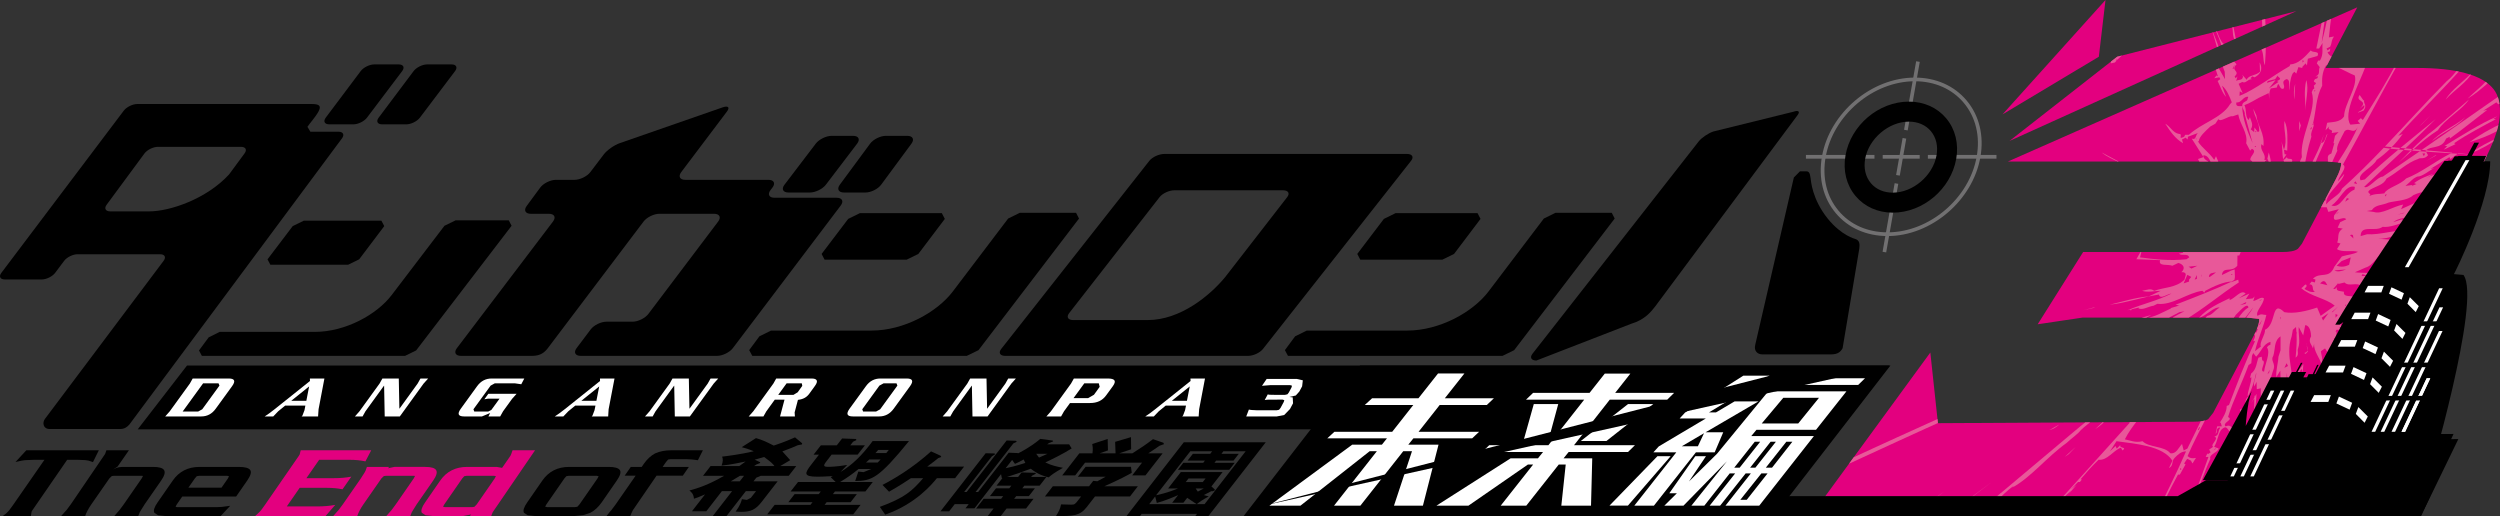 <?xml version="1.0" encoding="utf-8"?>
<!-- Generator: Adobe Illustrator 27.0.1, SVG Export Plug-In . SVG Version: 6.00 Build 0)  -->
<svg version="1.1" id="레이어_1" xmlns="http://www.w3.org/2000/svg" xmlns:xlink="http://www.w3.org/1999/xlink" x="0px"
	 y="0px" viewBox="0 0 720 148.615" enable-background="new 0 0 720 148.615" xml:space="preserve">
<rect x="0" y="0" width="720" height="148.615" fill="#333333" stroke="none"/>
<polyline fill="#E3007F" points="661.383,3.194 609.747,16.335 578.733,40.595 661.383,3.194 "/>
<polyline fill="#E3007F" points="606.383,0 576.726,32.943 604.467,16.335 606.383,0 "/>
<path fill="#E3007F" d="M718.091,25.603c-3.246-4.015-10.625-6.035-22.136-6.035h-26.19l9.125-17.455l-100.64,44.414h92.232
	c1.147,0.13,2.399,0.26,3.741,0.378c0.104,1.03-0.404,2.594-1.512,4.706l-8.343,15.891l-1.004,1.916l-0.404,0.769l-1.147,1.447
	c-0.782,0.639-2.321,0.952-4.628,0.952h-57.242l-13.088,20.806l12.867-1.916H646.9c0.508,0,1.747,0.13,3.729,0.378
	c0.104,1.03-0.365,2.529-1.395,4.511l-10.52,20.024l-1.304,2.49l-1.447,1.825c-0.717,0.508-2.216,0.756-4.524,0.756l-73.316,0.417
	l-2.19-20.349l-34.429,47.087h106.715c12.007,0,21.562-2.112,28.628-6.322c7.978-4.733,14.366-11.668,19.163-20.806l9.921-18.89
	c5.932-11.315,5.866-18.25-0.208-20.805c2.842-0.887,5.084-1.825,6.74-2.777c5.606-3.259,10.194-8.278,13.753-15.057l9.047-17.26
	c2.764-5.228,4.302-9.517,4.641-12.841C720.242,30.271,719.643,27.533,718.091,25.603"/>
<g>
	<defs>
		<path id="SVGID_1_" d="M578.733,40.595l31.013-24.261l51.637-13.141L578.733,40.595 M606.383,0l-29.658,32.942l27.741-16.608
			L606.383,0 M718.104,25.616c-3.259-4.028-10.651-6.049-22.148-6.049h-26.19l9.125-17.455l-100.64,44.414h92.232
			c1.147,0.13,2.399,0.261,3.741,0.378c0.104,1.03-0.404,2.595-1.512,4.706l-8.343,15.891l-1.004,1.917l-0.404,0.769l-1.147,1.434
			c-0.782,0.639-2.321,0.965-4.628,0.965h-57.242l-13.088,20.806l12.867-1.917H646.9c0.508,0,1.747,0.13,3.728,0.378
			c0.104,1.03-0.365,2.529-1.395,4.511l-10.52,20.024l-1.304,2.49l-1.447,1.825c-0.717,0.508-2.216,0.757-4.524,0.757l-73.316,0.417
			l-2.19-20.35l-34.429,47.087h106.715c12.019,0,21.562-2.112,28.628-6.335c7.978-4.719,14.366-11.655,19.163-20.806l9.92-18.877
			c5.932-11.315,5.867-18.251-0.208-20.806c2.842-0.886,5.084-1.825,6.74-2.777c5.606-3.259,10.194-8.278,13.753-15.057
			l9.047-17.261c2.764-5.228,4.302-9.516,4.641-12.841C720.255,30.283,719.643,27.533,718.104,25.616"/>
	</defs>
	<clipPath id="SVGID_00000088840091745164037310000001068738380872698284_">
		<use xlink:href="#SVGID_1_"  overflow="visible"/>
	</clipPath>
	<g clip-path="url(#SVGID_00000088840091745164037310000001068738380872698284_)">
		<defs>
			
				<rect id="SVGID_00000077308138525702169220000011888802554404444602_" x="-1276.358" y="-11313.105" width="13450.981" height="19030.906"/>
		</defs>
		<clipPath id="SVGID_00000005960212978629187700000009045897595346796987_">
			<use xlink:href="#SVGID_00000077308138525702169220000011888802554404444602_"  overflow="visible"/>
		</clipPath>
		<g clip-path="url(#SVGID_00000005960212978629187700000009045897595346796987_)">
			<defs>
				
					<rect id="SVGID_00000153706684502680551280000005062823469511638969_" x="-1276.358" y="-11312.976" width="13451.11" height="19030.775"/>
			</defs>
			<clipPath id="SVGID_00000016065078089276840030000016382428962668626842_">
				<use xlink:href="#SVGID_00000153706684502680551280000005062823469511638969_"  overflow="visible"/>
			</clipPath>
			<polyline clip-path="url(#SVGID_00000016065078089276840030000016382428962668626842_)" fill="#E85899" points="634.516,149.774 
				636.719,147.911 633.42,148.718 634.516,149.774 			"/>
			<path clip-path="url(#SVGID_00000016065078089276840030000016382428962668626842_)" fill="#E85899" d="M639.391,147.91
				l0.926-0.26c-0.926,0.26-2.686-0.535-3.037,0.795L639.391,147.91"/>
			<path clip-path="url(#SVGID_00000016065078089276840030000016382428962668626842_)" fill="#E85899" d="M607.296,16.112
				l-0.913,0.808l0.547,0.535l1.408-1.877l0.678,0.274l0.522-0.535l1.721-0.274c-1.46,0.274-2.307,2.673-3.142,1.603l-0.222,1.603
				l1.199-0.26l0.587-0.678l-0.339,0.143l0.117-0.274h0.352c1.095-1.108,2.281-1.891,3.559-3.207c-2.412,0-5.606,0.534-8.096,1.877
				L607.296,16.112"/>
		</g>
	</g>
</g>
<polyline fill="#E85899" points="603.45,88.569 602.916,88.569 599.865,89.364 603.45,88.569 "/>
<g>
	<defs>
		<path id="SVGID_00000152239804182590642740000013012388416535093652_" d="M578.733,40.595l31.013-24.261l51.637-13.141
			L578.733,40.595 M606.383,0l-29.658,32.942l27.741-16.608L606.383,0 M718.104,25.616c-3.259-4.028-10.651-6.049-22.148-6.049
			h-26.19l9.125-17.455l-100.64,44.414h92.232c1.147,0.13,2.399,0.261,3.741,0.378c0.104,1.03-0.404,2.595-1.512,4.706
			l-8.343,15.891l-1.004,1.917l-0.404,0.769l-1.147,1.434c-0.782,0.639-2.321,0.965-4.628,0.965h-57.242l-13.088,20.806
			l12.867-1.917H646.9c0.508,0,1.747,0.13,3.728,0.378c0.104,1.03-0.365,2.529-1.395,4.511l-10.52,20.024l-1.304,2.49l-1.447,1.825
			c-0.717,0.508-2.216,0.757-4.524,0.757l-73.316,0.417l-2.19-20.35l-34.429,47.087h106.715c12.019,0,21.562-2.112,28.628-6.335
			c7.978-4.719,14.366-11.655,19.163-20.806l9.92-18.877c5.932-11.315,5.867-18.251-0.208-20.806
			c2.842-0.886,5.084-1.825,6.74-2.777c5.606-3.259,10.194-8.278,13.753-15.057l9.047-17.261c2.764-5.228,4.302-9.516,4.641-12.841
			C720.255,30.283,719.643,27.533,718.104,25.616"/>
	</defs>
	<clipPath id="SVGID_00000084493281716681921050000018187793046320240826_">
		<use xlink:href="#SVGID_00000152239804182590642740000013012388416535093652_"  overflow="visible"/>
	</clipPath>
	<g clip-path="url(#SVGID_00000084493281716681921050000018187793046320240826_)">
		<defs>
			
				<rect id="SVGID_00000150089284514701649900000017418437751437521080_" x="-1276.358" y="-11313.105" width="13450.981" height="19030.906"/>
		</defs>
		<clipPath id="SVGID_00000116227278248357332070000000511779208336838324_">
			<use xlink:href="#SVGID_00000150089284514701649900000017418437751437521080_"  overflow="visible"/>
		</clipPath>
		<g clip-path="url(#SVGID_00000116227278248357332070000000511779208336838324_)">
			<defs>
				
					<rect id="SVGID_00000088817329562788230820000003050103047602214790_" x="-1276.358" y="-11312.976" width="13451.11" height="19030.775"/>
			</defs>
			<clipPath id="SVGID_00000090973810509827702660000001238366532519696040_">
				<use xlink:href="#SVGID_00000088817329562788230820000003050103047602214790_"  overflow="visible"/>
			</clipPath>
			<path clip-path="url(#SVGID_00000090973810509827702660000001238366532519696040_)" fill="#E85899" d="M610.672,46.774
				l-5.384-2.855c1.408,1.186,3.402,2.073,5.228,2.895L610.672,46.774"/>
			<path clip-path="url(#SVGID_00000090973810509827702660000001238366532519696040_)" fill="#E85899" d="M642.233,6.283
				l0.013,0.209c1.382,1.069,0.156,4.276,1.786,5.345l-1.095-5.644L642.233,6.283"/>
			<path clip-path="url(#SVGID_00000090973810509827702660000001238366532519696040_)" fill="#E85899" d="M651.424,4.706
				c0.039,1.891,0.117,3.755,0.313,5.528c-0.626,1.343,1.304,2.946-0.821,3.481c1.251,1.33,0.665,3.741,1.382,5.071
				c0.404-4.85,0.326-9.608,0.039-14.288L651.424,4.706"/>
		</g>
	</g>
</g>
<polyline fill="#E85899" points="556.402,144.168 560.052,141.496 555.737,144.442 556.402,144.168 "/>
<polyline fill="#E85899" points="595.785,130.806 597.844,128.669 594.611,131.602 595.785,130.806 "/>
<g>
	<defs>
		<path id="SVGID_00000178926902308669787030000014433586967921339580_" d="M578.733,40.595l31.013-24.261l51.637-13.141
			L578.733,40.595 M606.383,0l-29.658,32.942l27.741-16.608L606.383,0 M718.104,25.616c-3.259-4.028-10.651-6.049-22.148-6.049
			h-26.19l9.125-17.455l-100.64,44.414h92.232c1.147,0.13,2.399,0.261,3.741,0.378c0.104,1.03-0.404,2.595-1.512,4.706
			l-8.343,15.891l-1.004,1.917l-0.404,0.769l-1.147,1.434c-0.782,0.639-2.321,0.965-4.628,0.965h-57.242l-13.088,20.806
			l12.867-1.917H646.9c0.508,0,1.747,0.13,3.728,0.378c0.104,1.03-0.365,2.529-1.395,4.511l-10.52,20.024l-1.304,2.49l-1.447,1.825
			c-0.717,0.508-2.216,0.757-4.524,0.757l-73.316,0.417l-2.19-20.35l-34.429,47.087h106.715c12.019,0,21.562-2.112,28.628-6.335
			c7.978-4.719,14.366-11.655,19.163-20.806l9.92-18.877c5.932-11.315,5.867-18.251-0.208-20.806
			c2.842-0.886,5.084-1.825,6.74-2.777c5.606-3.259,10.194-8.278,13.753-15.057l9.047-17.261c2.764-5.228,4.302-9.516,4.641-12.841
			C720.255,30.283,719.643,27.533,718.104,25.616"/>
	</defs>
	<clipPath id="SVGID_00000036950529956132583900000018428871031560864143_">
		<use xlink:href="#SVGID_00000178926902308669787030000014433586967921339580_"  overflow="visible"/>
	</clipPath>
	<g clip-path="url(#SVGID_00000036950529956132583900000018428871031560864143_)">
		<defs>
			
				<rect id="SVGID_00000172415994791297584510000002853989885351021718_" x="-1276.358" y="-11313.105" width="13450.981" height="19030.906"/>
		</defs>
		<clipPath id="SVGID_00000022527806926832101110000004888162549584887170_">
			<use xlink:href="#SVGID_00000172415994791297584510000002853989885351021718_"  overflow="visible"/>
		</clipPath>
		<g clip-path="url(#SVGID_00000022527806926832101110000004888162549584887170_)">
			<defs>
				
					<rect id="SVGID_00000147934543898103060320000004515165090593510562_" x="-1276.358" y="-11312.976" width="13451.11" height="19030.775"/>
			</defs>
			<clipPath id="SVGID_00000133491405055973060340000015298915663563515278_">
				<use xlink:href="#SVGID_00000147934543898103060320000004515165090593510562_"  overflow="visible"/>
			</clipPath>
			<path clip-path="url(#SVGID_00000133491405055973060340000015298915663563515278_)" fill="#E85899" d="M606.879,120.325
				c-1.408,1.33-2.698,2.556-3.455,3.259c1.525-0.938,2.66-2.085,3.755-3.272L606.879,120.325"/>
		</g>
	</g>
</g>
<path fill="#E85899" d="M590.205,123.858c1.186-0.274,1.968-0.808,2.881-1.616L590.205,123.858"/>
<polyline fill="#E85899" points="565.254,145.237 573.597,138.824 564.993,145.237 565.254,145.237 "/>
<path fill="#E85899" d="M657.564,45.848l0.939-1.395h-0.534l-0.182-1.33l-0.743-2.412C657.42,42.237,657.199,44.271,657.564,45.848"
	/>
<g>
	<defs>
		<path id="SVGID_00000129903263836443464920000004594195715072138389_" d="M578.733,40.595l31.013-24.261l51.637-13.141
			L578.733,40.595 M606.383,0l-29.658,32.942l27.741-16.608L606.383,0 M718.104,25.616c-3.259-4.028-10.651-6.049-22.148-6.049
			h-26.19l9.125-17.455l-100.64,44.414h92.232c1.147,0.13,2.399,0.261,3.741,0.378c0.104,1.03-0.404,2.595-1.512,4.706
			l-8.343,15.891l-1.004,1.917l-0.404,0.769l-1.147,1.434c-0.782,0.639-2.321,0.965-4.628,0.965h-57.242l-13.088,20.806
			l12.867-1.917H646.9c0.508,0,1.747,0.13,3.728,0.378c0.104,1.03-0.365,2.529-1.395,4.511l-10.52,20.024l-1.304,2.49l-1.447,1.825
			c-0.717,0.508-2.216,0.757-4.524,0.757l-73.316,0.417l-2.19-20.35l-34.429,47.087h106.715c12.019,0,21.562-2.112,28.628-6.335
			c7.978-4.719,14.366-11.655,19.163-20.806l9.92-18.877c5.932-11.315,5.867-18.251-0.208-20.806
			c2.842-0.886,5.084-1.825,6.74-2.777c5.606-3.259,10.194-8.278,13.753-15.057l9.047-17.261c2.764-5.228,4.302-9.516,4.641-12.841
			C720.255,30.283,719.643,27.533,718.104,25.616"/>
	</defs>
	<clipPath id="SVGID_00000140735484235514730440000001538302263216778133_">
		<use xlink:href="#SVGID_00000129903263836443464920000004594195715072138389_"  overflow="visible"/>
	</clipPath>
	<g clip-path="url(#SVGID_00000140735484235514730440000001538302263216778133_)">
		<defs>
			
				<rect id="SVGID_00000035514563002570218070000017785544262909054351_" x="-1276.358" y="-11313.105" width="13450.981" height="19030.906"/>
		</defs>
		<clipPath id="SVGID_00000165194940963772572220000013904423935383116211_">
			<use xlink:href="#SVGID_00000035514563002570218070000017785544262909054351_"  overflow="visible"/>
		</clipPath>
		<g clip-path="url(#SVGID_00000165194940963772572220000013904423935383116211_)">
			<defs>
				
					<rect id="SVGID_00000169536603627358550770000003156597609820483969_" x="-1276.358" y="-11312.976" width="13451.11" height="19030.775"/>
			</defs>
			<clipPath id="SVGID_00000052785087978178235140000004962776293954930104_">
				<use xlink:href="#SVGID_00000169536603627358550770000003156597609820483969_"  overflow="visible"/>
			</clipPath>
			<path clip-path="url(#SVGID_00000052785087978178235140000004962776293954930104_)" fill="#E85899" d="M658.033,46.591
				l1.303,1.695l0.613,0.065l0.104-1.486c0.6-1.878-1.356-0.548-1.395-1.617l-0.899,0.808l-0.169-0.118l0.326,0.926L658.033,46.591"
				/>
		</g>
	</g>
</g>
<path fill="#E85899" d="M657.916,34.833c-0.313,2.946,0.978,5.345-0.13,8.292l0.939,0.26
	C658.763,40.439,659.05,36.971,657.916,34.833"/>
<path fill="#E85899" d="M664.199,23.074c-0.691,3.207-0.339,5.88-0.104,8.813C663.86,28.954,665.086,25.746,664.199,23.074"/>
<polyline fill="#E85899" points="662.153,37.779 662.635,36.163 662.179,34.834 662.153,37.779 "/>
<path fill="#E85899" d="M660.771,28.68l0.248-4.536C660.549,25.747,660.588,27.35,660.771,28.68"/>
<polyline fill="#E85899" points="688.395,42.811 690.78,43.046 691.315,42.603 688.825,42.368 688.395,42.811 "/>
<polyline fill="#E85899" points="700.219,32.956 696.725,36.437 697.637,35.629 700.219,32.956 "/>
<g>
	<defs>
		<path id="SVGID_00000130634675658183570950000004117817688130352001_" d="M578.733,40.595l31.013-24.261l51.637-13.141
			L578.733,40.595 M606.383,0l-29.658,32.942l27.741-16.608L606.383,0 M718.104,25.616c-3.259-4.028-10.651-6.049-22.148-6.049
			h-26.19l9.125-17.455l-100.64,44.414h92.232c1.147,0.13,2.399,0.261,3.741,0.378c0.104,1.03-0.404,2.595-1.512,4.706
			l-8.343,15.891l-1.004,1.917l-0.404,0.769l-1.147,1.434c-0.782,0.639-2.321,0.965-4.628,0.965h-57.242l-13.088,20.806
			l12.867-1.917H646.9c0.508,0,1.747,0.13,3.728,0.378c0.104,1.03-0.365,2.529-1.395,4.511l-10.52,20.024l-1.304,2.49l-1.447,1.825
			c-0.717,0.508-2.216,0.757-4.524,0.757l-73.316,0.417l-2.19-20.35l-34.429,47.087h106.715c12.019,0,21.562-2.112,28.628-6.335
			c7.978-4.719,14.366-11.655,19.163-20.806l9.92-18.877c5.932-11.315,5.867-18.251-0.208-20.806
			c2.842-0.886,5.084-1.825,6.74-2.777c5.606-3.259,10.194-8.278,13.753-15.057l9.047-17.261c2.764-5.228,4.302-9.516,4.641-12.841
			C720.255,30.283,719.643,27.533,718.104,25.616"/>
	</defs>
	<clipPath id="SVGID_00000081607125045198674130000008489707628166721201_">
		<use xlink:href="#SVGID_00000130634675658183570950000004117817688130352001_"  overflow="visible"/>
	</clipPath>
	<g clip-path="url(#SVGID_00000081607125045198674130000008489707628166721201_)">
		<defs>
			
				<rect id="SVGID_00000065759852390907215020000010342727851230400144_" x="-1276.358" y="-11313.105" width="13450.981" height="19030.906"/>
		</defs>
		<clipPath id="SVGID_00000066475810210787519650000013493244644520995990_">
			<use xlink:href="#SVGID_00000065759852390907215020000010342727851230400144_"  overflow="visible"/>
		</clipPath>
		<g clip-path="url(#SVGID_00000066475810210787519650000013493244644520995990_)">
			<defs>
				
					<rect id="SVGID_00000160175428794540581020000004801154214500312226_" x="-1276.358" y="-11312.976" width="13451.11" height="19030.775"/>
			</defs>
			<clipPath id="SVGID_00000168092765072217328330000007076515446005962125_">
				<use xlink:href="#SVGID_00000160175428794540581020000004801154214500312226_"  overflow="visible"/>
			</clipPath>
			<path clip-path="url(#SVGID_00000168092765072217328330000007076515446005962125_)" fill="#E85899" d="M712.108,20.662
				c-2.321,2.673-6.114,5.084-7.757,8.018C706.672,26.007,710.726,23.608,712.108,20.662"/>
		</g>
	</g>
</g>
<path fill="#E85899" d="M702.109,37.506c2.034-3.207,7.013-5.879,8.93-8.825l-9.869,8.565c-2.373,1.721-4.511,3.715-6.466,5.671
	l0.443,0.039C697.338,40.999,699.593,39.11,702.109,37.506"/>
<path fill="#E85899" d="M690.793,46.865c1.304-1.147,2.568-2.32,3.872-3.48l-0.404-0.039
	C693.048,44.571,691.888,45.77,690.793,46.865"/>
<polyline fill="#E85899" points="694.704,42.915 692.749,42.733 692.253,43.19 694.261,43.346 694.704,42.915 "/>
<path fill="#E85899" d="M700.349,40.712c3.116-2.672,6.948-4.001,9.66-6.948C706.88,36.437,702.669,38.04,700.349,40.712"/>
<polyline fill="#E85899" points="694.665,43.385 696.907,43.554 697.468,43.164 695.147,42.955 694.665,43.385 "/>
<polyline fill="#E85899" points="579.45,145.772 576.856,148.445 579.45,145.772 "/>
<path fill="#E85899" d="M680.664,31.887c1.225-1.616-0.013-1.838,0.195-3.076l-0.156,0.143l-1.121-1.603
	c-1.538,2.124,2.842,1.33,0,4.002l1.304-1.069c0.443,1.343-1.956,1.878-1.799,2.151L680.664,31.887"/>
<g>
	<defs>
		<path id="SVGID_00000109740666528982964850000015034996814544599702_" d="M578.733,40.595l31.013-24.261l51.637-13.141
			L578.733,40.595 M606.383,0l-29.658,32.942l27.741-16.608L606.383,0 M718.104,25.616c-3.259-4.028-10.651-6.049-22.148-6.049
			h-26.19l9.125-17.455l-100.64,44.414h92.232c1.147,0.13,2.399,0.261,3.741,0.378c0.104,1.03-0.404,2.595-1.512,4.706
			l-8.343,15.891l-1.004,1.917l-0.404,0.769l-1.147,1.434c-0.782,0.639-2.321,0.965-4.628,0.965h-57.242l-13.088,20.806
			l12.867-1.917H646.9c0.508,0,1.747,0.13,3.728,0.378c0.104,1.03-0.365,2.529-1.395,4.511l-10.52,20.024l-1.304,2.49l-1.447,1.825
			c-0.717,0.508-2.216,0.757-4.524,0.757l-73.316,0.417l-2.19-20.35l-34.429,47.087h106.715c12.019,0,21.562-2.112,28.628-6.335
			c7.978-4.719,14.366-11.655,19.163-20.806l9.92-18.877c5.932-11.315,5.867-18.251-0.208-20.806
			c2.842-0.886,5.084-1.825,6.74-2.777c5.606-3.259,10.194-8.278,13.753-15.057l9.047-17.261c2.764-5.228,4.302-9.516,4.641-12.841
			C720.255,30.283,719.643,27.533,718.104,25.616"/>
	</defs>
	<clipPath id="SVGID_00000090265026769368835190000003145047863509768083_">
		<use xlink:href="#SVGID_00000109740666528982964850000015034996814544599702_"  overflow="visible"/>
	</clipPath>
	<g clip-path="url(#SVGID_00000090265026769368835190000003145047863509768083_)">
		<defs>
			
				<rect id="SVGID_00000057107787817074437380000003576149987201413815_" x="-1276.358" y="-11313.105" width="13450.981" height="19030.906"/>
		</defs>
		<clipPath id="SVGID_00000139987276896210464490000016783238252174434481_">
			<use xlink:href="#SVGID_00000057107787817074437380000003576149987201413815_"  overflow="visible"/>
		</clipPath>
		<g clip-path="url(#SVGID_00000139987276896210464490000016783238252174434481_)">
			<defs>
				
					<rect id="SVGID_00000075125606651460243230000018408916989101210284_" x="-1276.358" y="-11312.976" width="13451.11" height="19030.775"/>
			</defs>
			<clipPath id="SVGID_00000109717198773918193990000011621476992183616947_">
				<use xlink:href="#SVGID_00000075125606651460243230000018408916989101210284_"  overflow="visible"/>
			</clipPath>
			<path clip-path="url(#SVGID_00000109717198773918193990000011621476992183616947_)" fill="#E85899" d="M653.927,47.843
				l0.156,0.014c0.013-1.264-0.274-2.712-0.678-3.937l-0.43,1.942l0.091-0.065L653.927,47.843"/>
		</g>
	</g>
</g>
<polyline fill="#E85899" points="668.293,41.247 668.462,41.221 669.27,38.771 668.293,41.247 "/>
<polyline fill="#E85899" points="616.773,91.502 618.116,91.502 619.563,90.707 616.773,91.502 "/>
<path fill="#E85899" d="M708.705,46.865l0.248-0.547c-1.069,0-1.968,0.808-3.155,1.617L708.705,46.865"/>
<g>
	<defs>
		<path id="SVGID_00000056405808551641914250000017150536657850361750_" d="M578.733,40.595l31.013-24.261l51.637-13.141
			L578.733,40.595 M606.383,0l-29.658,32.942l27.741-16.608L606.383,0 M718.104,25.616c-3.259-4.028-10.651-6.049-22.148-6.049
			h-26.19l9.125-17.455l-100.64,44.414h92.232c1.147,0.13,2.399,0.261,3.741,0.378c0.104,1.03-0.404,2.595-1.512,4.706
			l-8.343,15.891l-1.004,1.917l-0.404,0.769l-1.147,1.434c-0.782,0.639-2.321,0.965-4.628,0.965h-57.242l-13.088,20.806
			l12.867-1.917H646.9c0.508,0,1.747,0.13,3.728,0.378c0.104,1.03-0.365,2.529-1.395,4.511l-10.52,20.024l-1.304,2.49l-1.447,1.825
			c-0.717,0.508-2.216,0.757-4.524,0.757l-73.316,0.417l-2.19-20.35l-34.429,47.087h106.715c12.019,0,21.562-2.112,28.628-6.335
			c7.978-4.719,14.366-11.655,19.163-20.806l9.92-18.877c5.932-11.315,5.867-18.251-0.208-20.806
			c2.842-0.886,5.084-1.825,6.74-2.777c5.606-3.259,10.194-8.278,13.753-15.057l9.047-17.261c2.764-5.228,4.302-9.516,4.641-12.841
			C720.255,30.283,719.643,27.533,718.104,25.616"/>
	</defs>
	<clipPath id="SVGID_00000165950616952383926580000018425276827926573489_">
		<use xlink:href="#SVGID_00000056405808551641914250000017150536657850361750_"  overflow="visible"/>
	</clipPath>
	<g clip-path="url(#SVGID_00000165950616952383926580000018425276827926573489_)">
		<defs>
			
				<rect id="SVGID_00000052071005670851616880000001933661171405715362_" x="-1276.358" y="-11313.105" width="13450.981" height="19030.906"/>
		</defs>
		<clipPath id="SVGID_00000079477721671601502000000018140330891996399295_">
			<use xlink:href="#SVGID_00000052071005670851616880000001933661171405715362_"  overflow="visible"/>
		</clipPath>
		<g clip-path="url(#SVGID_00000079477721671601502000000018140330891996399295_)">
			<defs>
				
					<rect id="SVGID_00000165226679174739057860000004199770172902465936_" x="-1276.358" y="-11312.976" width="13451.11" height="19030.775"/>
			</defs>
			<clipPath id="SVGID_00000143617775526457953290000007813643789140526734_">
				<use xlink:href="#SVGID_00000165226679174739057860000004199770172902465936_"  overflow="visible"/>
			</clipPath>
			<path clip-path="url(#SVGID_00000143617775526457953290000007813643789140526734_)" fill="#E85899" d="M719.956,39.369
				c-2.764,1.343-6.179,2.946-8.408,4.824C714.193,43.124,717.348,41.507,719.956,39.369"/>
		</g>
	</g>
</g>
<path fill="#E85899" d="M701.47,34.298c-3.22,2.646-6.701,5.423-10.155,8.304l1.434,0.13
	C695.708,39.956,698.654,37.154,701.47,34.298"/>
<path fill="#E85899" d="M707.193,41.507l-0.417-0.26c3.924-2.673,8.122-4.811,12.059-6.949h-0.795l1.173-0.808
	c-4.993,2.138-10.364,5.619-15.214,8.565h0.808l-1.043,1.069L707.193,41.507"/>
<path fill="#E85899" d="M698.719,43.685c2.242,0.157,4.667,0.313,7.183,0.469l0.391-0.182l-6.388-0.586h-0.534l0.013-0.039
	l-0.691-0.065l-0.13,0.104L698.719,43.685"/>
<polyline fill="#E85899" points="701.692,44.714 701.418,44.714 698.798,46.318 701.692,44.714 "/>
<path fill="#E85899" d="M707.832,44.271c1.812,0.118,3.65,0.235,5.514,0.352l-5.358-0.496L707.832,44.271"/>
<path fill="#E85899" d="M671.526,113.429l-1.33-3.48C669.844,111.291,670.561,112.621,671.526,113.429"/>
<polyline fill="#E85899" points="675.815,109.948 676.571,112.36 675.815,109.948 "/>
<path fill="#E85899" d="M664.199,98.724c-0.104,0.796,1.291,2.412-0.561,2.946l0.404,0.261l0.639-0.795l0.026,0.534L664.199,98.724"
	/>
<polyline fill="#E85899" points="663.378,104.864 661.422,107.55 661.957,107.55 662.857,106.207 663.156,107.277 663.378,104.864 
	"/>
<g>
	<defs>
		<path id="SVGID_00000117667492796410817750000004406778551367253653_" d="M578.733,40.595l31.013-24.261l51.637-13.141
			L578.733,40.595 M606.383,0l-29.658,32.942l27.741-16.608L606.383,0 M718.104,25.616c-3.259-4.028-10.651-6.049-22.148-6.049
			h-26.19l9.125-17.455l-100.64,44.414h92.232c1.147,0.13,2.399,0.261,3.741,0.378c0.104,1.03-0.404,2.595-1.512,4.706
			l-8.343,15.891l-1.004,1.917l-0.404,0.769l-1.147,1.434c-0.782,0.639-2.321,0.965-4.628,0.965h-57.242l-13.088,20.806
			l12.867-1.917H646.9c0.508,0,1.747,0.13,3.728,0.378c0.104,1.03-0.365,2.529-1.395,4.511l-10.52,20.024l-1.304,2.49l-1.447,1.825
			c-0.717,0.508-2.216,0.757-4.524,0.757l-73.316,0.417l-2.19-20.35l-34.429,47.087h106.715c12.019,0,21.562-2.112,28.628-6.335
			c7.978-4.719,14.366-11.655,19.163-20.806l9.92-18.877c5.932-11.315,5.867-18.251-0.208-20.806
			c2.842-0.886,5.084-1.825,6.74-2.777c5.606-3.259,10.194-8.278,13.753-15.057l9.047-17.261c2.764-5.228,4.302-9.516,4.641-12.841
			C720.255,30.283,719.643,27.533,718.104,25.616"/>
	</defs>
	<clipPath id="SVGID_00000134956531361037133250000003418087161623030967_">
		<use xlink:href="#SVGID_00000117667492796410817750000004406778551367253653_"  overflow="visible"/>
	</clipPath>
	<g clip-path="url(#SVGID_00000134956531361037133250000003418087161623030967_)">
		<defs>
			
				<rect id="SVGID_00000005958090155309562470000001640612519700257447_" x="-1276.358" y="-11313.105" width="13450.981" height="19030.906"/>
		</defs>
		<clipPath id="SVGID_00000072975674353661931980000013808376576210486674_">
			<use xlink:href="#SVGID_00000005958090155309562470000001640612519700257447_"  overflow="visible"/>
		</clipPath>
		<g clip-path="url(#SVGID_00000072975674353661931980000013808376576210486674_)">
			<defs>
				
					<rect id="SVGID_00000061449030665469231480000005307848837964979107_" x="-1276.358" y="-11312.976" width="13451.11" height="19030.775"/>
			</defs>
			<clipPath id="SVGID_00000106131235138818619100000009340938953850648760_">
				<use xlink:href="#SVGID_00000061449030665469231480000005307848837964979107_"  overflow="visible"/>
			</clipPath>
			<path clip-path="url(#SVGID_00000106131235138818619100000009340938953850648760_)" fill="#E85899" d="M722.837,35.419
				l0.026-1.408l-0.717-1.056l-0.482,1.617l0.665,0.26c-2.894,1.069-7.496,3.468-11.146,6.14
				C714.493,39.944,718.795,38.405,722.837,35.419"/>
			<path clip-path="url(#SVGID_00000106131235138818619100000009340938953850648760_)" fill="#E85899" d="M717.531,21.614
				l-2.998-1.095l1.604,0.678l-0.078,1.878h0.261c-1.669,1.863-3.755,3.468-5.684,5.345c2.099-1.213,4.145-2.973,6.231-4.784
				l-0.117,0.235h0.548l0.117-0.261h-0.508l1.59-1.381L717.531,21.614"/>
			<path clip-path="url(#SVGID_00000106131235138818619100000009340938953850648760_)" fill="#E85899" d="M595.133,127.599
				c1.434-1.342,3.389-2.672,4.158-3.741c1.343-1.264,2.477-2.059,4.015-3.259l-1.564,0.079c-1.877,1.499-3.715,2.998-5.488,4.51
				l-20.05,16.844h-0.091l-0.065,0.13l-9.191,7.718l0.912-0.065l2.386-1.903l-1.812,1.89h0.196
				c4.954-2.711,7.444-7.313,11.511-9.907l-0.521,0.534C584.912,137.494,589.527,131.601,595.133,127.599"/>
			<path clip-path="url(#SVGID_00000106131235138818619100000009340938953850648760_)" fill="#E85899" d="M629.014,133.479
				l0.9-1.343l1.082,0.535l0.43,0.808l1.017-1.604c-1.199,0.261-1.877,0-2.425-0.534c1.512-3.481,3.494-7.379,5.567-11.368
				l-1.121,0.091h-0.039l-4.471,9.139l-1.056,0.534l-0.469-1.877c-1.03,1.069-1.63,2.946-3.389,2.673
				c-1.669-2.138-6.192-1.603-7.991-3.468c-2.125,0.534-3.624-0.274-5.097-0.535c1.004-1.995,2.412-3.95,4.015-5.905l-1.577-0.078
				l-0.352,0.364c-1.186,0.808-0.717-1.342-1.616,0l0.965,0.808c-8.239,9.191-16.673,18.472-25.082,27.741l0.195,0.026l0.443,0.078
				l1.799-1.655h-0.534c1.93-2.399,4.511-5.072,6.323-6.675l-1.277,1.603l2.829-3.207l-1.695,1.33l2.073-2.138h0.534l0.652-0.808
				l-0.339,0.143l0.065-0.143h-0.156c1.708-2.02,3.311-3.806,5.175-5.606c2.555,0.261,4.185-2.673,6.44-3.48l0.417,0.808
				c1.564-1.069-1.082-0.534-0.574-1.603l-1.043,1.069l-0.43-0.808l-0.13,0.274l-1.421,1.33l1.903-2.933
				c5.775,0.795,13.284,1.33,16.1,5.606l-0.991,2.138c1.434-0.796,0.6-1.864,1.63-2.934c1.03-1.069,1.942-1.877,3.285-1.877
				c-2.959,6.805-6.375,13.441-9.777,20.48h0.508c2.307-4.601,4.341-9.047,6.948-13.792h0.534l1.642-2.946L629.014,133.479
				 M633.356,123.049h0.261l-0.378,0.808h-0.261L633.356,123.049z M627.88,135.342l-0.013-0.534l0.404,0.274L627.88,135.342z"/>
			<path clip-path="url(#SVGID_00000106131235138818619100000009340938953850648760_)" fill="#E85899" d="M716.423,44.806
				l-3.076-0.182l2.894,0.261c-4.471,1.851-9.177,3.833-13.701,5.449l1.708-0.795c-1.721,0.26-3.846,0.795-5.684,1.864l2.229-1.33
				c-1.591,0.534-3.833,1.33-5.528,2.672l0.678,0.261l-1.317,0.535l0.13-0.261l-1.995,0.261c1.695-1.33,1.669-1.864,3.376-2.673
				c1.603,0,3.546-1.864,4.876-2.399l-0.991,0.157l5.423-3.377l0.287,0.548l2.099-1.525l-1.929-0.118
				c-4.302,2.099-8.656,5.606-12.945,7.249c-1.682,1.877-5.528,2.672-6.271,4.289c-1.46,0.261-2.672,0-4.38,0.795
				c1.173-0.795-1.238-0.795,0.326-1.877c1.838-1.069,3.833-1.33,4.706-3.207c3.285-1.864,5.866-4.537,9.034-5.606
				c0.782-0.548,1.747,0.26,2.907-1.082l-0.561-1.03l-1.812-0.13c-3.572,2.463-7.118,4.901-10.651,7.313
				c-1.616,0-4.159,3.741-5.384,2.946c3.702-3.533,7.561-7.053,11.381-10.625l-1.473-0.143c-3.35,2.802-6.674,5.683-9.712,8.63
				l-1.199,0.26c-1.265-1.863,3.624-3.741,4.615-5.879c1.421-0.964,2.725-2.085,3.911-3.246l-1.864-0.261
				c-3.846,4.015-7.809,7.991-12.058,11.797c-0.6,1.864-3.116,2.673-4.524,4.537c-0.378-3.194,4.862-6.414,5.188-8.812l-1.799,2.137
				c0.078-1.342,2.933-4.015,1.434-4.81c5.254-9.53,10.781-19.971,16.569-30.297l-0.639,0.04
				c-3.064,6.114-6.544,11.563-10.207,17.429l-0.561-0.547l-0.912,0.808l0.704,0.795l-2.803,0.274
				c-2.242-3.207,2.294-11.225,4.511-17.117l0.613-1.852l-2.881-0.652l-0.274-0.104c-3.494,0.874-7.509,1.252-8.552-1.134
				l0.665-0.261l0.104-0.808l-0.782,0.535l-0.287-0.535l1.056-0.521c0.626-1.343,0.208-1.617,1.095-2.946l-1.46,0.261
				c0.234-2.36,0.495-4.798,0.886-7.249l-0.965-0.026c-0.587,2.934-1.226,5.893-2.008,8.878c0.326-2.829,0.704-5.358,1.108-8.017
				h-0.3l0.117-0.261h0.222l0.104-0.717l-0.417-0.092l-0.43,1.343l-1.942,9.347h0.795l1.017-1.603
				c-0.222,1.603,0.365,3.207-0.769,5.084h-0.534l-0.365,0.795l0.834,1.082c-0.495,1.069,0.326,2.138-1.252,2.673h0.808
				l-0.248,0.535l-0.665,0.26c-1.16,1.343,1.356,0.535-0.339,1.877l0.157,0.796l-0.391,0.274l-0.365,0.795
				c1.63,5.084-3.585,12.828-2.842,18.707c-0.652,1.186-0.861,2.295-0.965,3.39l0.821,0.13l0.743,0.182
				c0.496-3.115,1.056-6.231,2.138-9.581c-0.404-1.199,0.899-2.829,0.665-3.729l-0.117,0.261h-0.274l0.13-0.274h0.261l-0.143-0.261
				c0.821-3.48,0.821-7.483,2.594-10.69c-0.065-1.603-0.143-3.741,1.134-5.892c3.207,0,5.54,1.877,8.252,2.946
				c0.913,3.207-3.064,8.291-3.076,11.758c-1.147,1.877-3.689,1.603-4.889,1.877l-0.456,2.138l1.03-1.069
				c-0.626,1.342,1.356,0.535,0.73,1.864l1.995-0.261l-1.03,1.069l-0.456,2.138h0.261l-0.847,2.946
				c-1.969,0.796-0.326,1.864-1.356,2.934c-1.838,1.069-1.786,2.672-3.207,4.015l0.808,0.535c-0.561,1.199-0.508,2.412-1.056,3.729
				l-0.248,1.095l-0.508,1.356l0.026-0.039l-0.117,0.808h-0.287l-0.43,0.769c1.265-0.091,2.764-0.456,3.507-1.577l-0.339,1.877
				h1.864l0.456,1.33l3.037-0.795l-1.395,1.864l0.117-0.261c-0.965,3.207,2.672,0,3.389,1.342l-1.721,0.796l-0.743,1.603
				l1.486,0.274c-1.838,1.069-0.991,2.673-1.616,4.002l0.952,0.274l-1.004,1.603c1.356,1.069,4.406,0.261,6.036,0.796
				c-1.447,0.808-3.051,0.808-4.641,1.342l-2.164,2.946c-1.486,3.741-4.106,1.33-6.166,3.468l0.704,0.196l-0.026,0.078h0.052
				l-0.169,0.796l-0.939-0.261l-0.639,0.795c1.603,0,0.456,1.878,1.682,2.138c-1.473,0.275-2.021-0.26-3.103-0.808l0.639-0.796
				c-0.183-1.33-1.056,0.535-1.591,0.535c2.62,2.412,7.183,2.946,9.66,5.084l-4.041,2.933l-1.017-2.399
				c-3.168,1.069-6.753,1.864-9.451,1.33c-3.872-3.742-2.151,3.48-5.567,5.084c0.169,1.33-1.747,3.742-1.173,4.811l-1.708,1.343
				c0.704-3.207,2.568-7.222,3.272-10.43c-1.082,0-1.356-0.534-2.542,0.261c-0.704-1.33,1.773-3.207,1.838-5.071
				c-0.821-0.535-1.851,0.534-3.05,0.795l0.365-1.33l-0.469,0.535h-0.052l-0.026,0.052l-1.969,0.208l1.017-1.603l-3.037,1.343
				l1.969-1.343c-1.251-1.342-3.037,1.343-4.615,1.877l-0.026-0.534c-2.764,1.33-6.44,2.933-8.76,5.606
				c2.125-0.535,4.172-3.207,5.918-2.934c-1.447,0.796-2.073,2.138-3.533,2.399l-2.333,2.06l0.978-0.053
				c2.36-0.156,4.732-0.26,6.922,0.352c0.534-1.056,2.008-1.408,2.581-2.621c0.391-0.274,3.468-4.015,3.663-2.138
				c-2.49,1.33-3.429,5.084-5.449,4.811l-0.339,0.092l2.229,1.108l0.926-0.925c1.16-1.342,2.698-3.48,3.976-5.084
				c-0.626,1.33-2.307,3.207-3.311,4.811l-0.952,1.695l0.626,0.665l0.652-0.757l-0.495,0.978l0.6,1.656l1.591-3.441l-0.847,2.412
				l-0.73,1.264l-0.235,2.02c0.9-1.121,2.125-1.434,3.494-3.558c0.704,0.808-1.121,2.412,0.196,1.877
				c-2.738,5.879-5.319,12.567-7.522,18.446l-0.665,0.274c0.052,1.591-1.082,3.468-1.981,4.811h0.274l0.3,1.069h-1.33l-0.469,2.138
				c0.782-0.534-0.183-1.342,1.134-1.877l0.143,0.274c-0.639,0.796-0.182,2.138-1.642,2.399c1.616,0.535-1.395,2.412-0.313,2.946
				l-1.173,0.795l0.43,0.808l-0.795,0.535l-0.13-0.274l-0.495,1.069h0.795c-2.229,6.166-4.497,12.385-6.792,18.577l1.082-0.026
				l0.769-0.091l1.408-0.547c-1.095-0.535,0.235-1.069-1.382-1.069l0.782-0.535l0.208-1.603c-1.317,0.535-0.156-0.795-0.704-1.33
				c1.747-3.741,3.311-8.826,5.175-12.841c-0.443-1.33,1.825-1.603,2.438-2.934l-1.343-0.534c1.017-1.604,0.952-3.207,1.969-4.811
				c2.073-2.138,1.773,0.795,3.376,0.795c1.708-0.795,4.693,0.808,7.105,0.808c-1.134,5.879-1.082,11.485-3.142,17.638l-1.695,1.342
				l0.678,0.261c-1.03,1.069-1.63-0.535-2.255,0.808c-3.95,1.603-0.352-2.673-1.186-3.755l-0.248,0.535l-1.447,0.808l-0.352,1.342
				l1.056-0.534l-0.196,2.138l-8.37,1.863c4.941-0.26,9.973-1.863,15.005-2.933c0.952,0.261-0.6,1.864,0.6,1.591l1.147-1.33
				l1.577-1.069c2.034,1.343,1.382-2.412,3.767-2.933l0.169,0.795l0.391-0.274l-0.091,1.343h-0.535l-0.769,2.059l2.32-0.274
				c0.313-3.715,0.639-7.431,0.939-11.146c1.708-0.795,0.482-1.603,1.929-2.399l-1.734,0.261l0.13-0.261
				c2.477-1.877,4.836-2.946,6.818-3.741c-1.16,1.33-3.676,2.138-4.041,2.934l1.473,0.274l0.652-0.808l-0.365,1.342l0.391-0.274
				l1.773,1.291l0.795-0.482l0.091-1.342c-0.808,0-0.834-1.069-2.151-0.535l0.495-1.069c1.212,0.274,1.551-1.603,2.751-1.33
				l-0.86,1.864l-0.169-0.795l-0.091,1.33l0.13-0.261c1.708-0.808,1.147,2.138,1.682,2.138l-0.182-1.342l1.929-2.399
				c-0.156-0.808-0.352-2.138,1.369-2.946l-0.587,2.412c1.956-1.342,1.121,1.603,2.438,1.069c-0.873-2.138,0.952-3.742,2.62-5.619
				l0.157,0.808l1.486-2.112l-0.756-0.026c1.291-1.069,2.92-3.416,4.51-2.959l0.691-1.825l-0.013-0.026h0.013
				c0.613-1.499,1.291-2.959,2.047-4.38l0.182-0.339c-1.265,1.096-2.659,2.151-3.898,3.116l-0.313-1.069l-1.16,1.33l0.287,0.534
				c-2.06,2.138-5.345,4.002-7.965,5.619c0.613-1.877-0.495-2.946-0.939-4.289c-0.991,2.138,2.855,5.357-2.725,6.427l-0.613-2.138
				l-0.456,2.138c-1.421,1.33-3.011,1.864-4.719,2.673l-0.613-2.138l-0.756,1.069l-0.691-0.274c-0.887,1.343,1.63,0.535,1.004,1.877
				l-2.36,1.069c0.6-1.877-0.391-3.207,0.495-5.084l2.073-1.603l-0.013-0.535c-1.017,1.603-1.343,0-1.877,0
				c-0.013-4.55,0.626-9.36,0.756-13.635c0.182,1.877,0.013,4.55,1.277,6.413c1.408-5.879-1.968-10.689,0.104-16.829l0.339-1.878
				l0.912-0.808l0.143,1.616h0.169l-0.13,0.261h-0.026c0.117,2.229-0.039,4.667-0.274,6.949c1.186-0.808,0.352-1.864,0.73-2.673
				c0.717-2.138-0.013-4.015,0.183-6.153l1.277,2.412l0.574-2.934c1.343,0,1.682,2.138,1.708,3.207
				c-1.004,1.603,0.222,2.398,0.522,3.468l0.352-1.343c-0.196,2.151,1.76,4.289,2.073,5.893c0.626-1.343-0.091-2.685-0.117-3.741
				l1.173-0.808c1.669,2.138,1.382,5.618,3.728,7.483l0.391-0.26l-1.199-3.742l3.011,6.14l1.16-1.33l0.378-0.808l-1.486-0.26
				c-1.656-1.604-2.021-4.276-2.738-6.154c0.339-1.877-1.265-1.877-0.534-4.015h0.534l0.065-1.864h-0.274l0.261-0.535h1.069
				l-0.169-0.808h0.534l-0.6-2.138c1.799-2.138,1.708-0.796,3.063-0.261c0.443,1.33,2.047,1.33,2.112,2.933
				c2.347-1.603,1.369,1.082,2.307,1.343h1.603c-1.16-2.673-4.276-4.015-5.567-6.414c1.486,0.261,2.451,1.069,2.894,2.399
				c1.708-0.796-0.039-1.069,0.078-1.864c1.734,0.26,1.565,2.933,3.82,2.672l0.091-1.342l2.581,1.342l0.378-0.808l3.585,1.72v-1.942
				l-0.104,0.222l-12.502-5.88h0.795c-0.039-1.603-4.263,0-3.807-2.138c-0.952-0.26-2.399,0-2.047-1.33l-0.521,0.522h-0.534
				l1.199-1.408l0.078-0.182h0.274l-0.078,0.156l1.799-0.43c1.252,1.342,3.611-0.261,4.85,1.069c2.503-1.33,2.711,1.069,4.797-0.535
				l-0.821-0.534l9.96,1.525l0.821-1.682c-1.877-0.052-3.82-0.117-5.332-0.639c-2.372,0.535-3.116-1.342-5.123-1.603
				c-1.616-0.547-4.419-0.274-6.166-0.547l3.024-1.33c3.051-0.808,3.95-5.619,7.587-4.811c1.799-2.138,4.68-0.274,5.814-2.138
				c2.894,0.404,6.166-0.143,9.49-0.808l-0.547,0.535l0.156,0.274l1.121-0.104l0.469-1.095c0.847-2.086,2.607-2.92,4.237-2.764
				l0.43-0.743c-5.371,0.757-10.716,1.317-16.1,2.295l0.573,1.069c-3.585,0.808-6.688,0-9.634,0c1.343,0,3.598-0.261,5.436-1.33
				l0.287,0.535c0.886-1.342,2.138,0,2.881-1.603c-3.611-0.274-8.096,1.33-11.72,1.069l-1.864,0.535
				c0.026-3.48,4.25-1.069,6.336-2.673c2.021,0.261,4.38-0.808,6.505-1.342l-0.965-0.796l-2.516,0.796
				c1.695-1.33,4.107-1.33,5.697-1.33c2.751-1.878,3.22,0,5.71-1.343c4.237-1.395,8.291-1.747,12.319-2.62l0.834-0.978l0.887-2.712
				l-2.333,0.704l0.521-0.547l0.235-1.069c-1.33,0.535-1.969,1.343-3.429,1.617l0.378-0.808h-0.808l1.59-0.535
				c0.626-1.342,2.138,0,3.976-1.069l0.613-0.208l0.665-1.617l0.026-0.065l-1.095,0.287c-4.485,1.603-9.112,2.933-14.001,4.81
				c-0.3-1.069-3.025,1.33-4.758,1.604l-4.745,2.138l0.626-1.343c-2.92,0.535-6.179,2.946-8.487,2.138l-2.008-0.261l1.46-0.26
				c1.017-1.617,3.025-1.343,4.732-2.151c1.864-0.534,5.606-0.534,7.157-2.138c2.751-1.33,5.306-1.069,8.056-2.933l-2.803,0.261
				c1.173-0.796,2.907-1.069,4.224-1.604l-0.13,0.274l2.268-0.274l-1.173,0.808l2.112-0.535c0.626-1.342-1.225-0.808-1.76-0.808
				l2.099-1.069l-0.248,0.535c1.043,0.417,2.816-0.43,4.172-1.33c1.499,0.221,4.067-0.821,5.736-2.138l0.078,0.013
				c0.443-1.238,0.9-2.477,1.434-3.689L716.423,44.806 M697.65,44.193h0.808l-0.378,0.796L697.65,44.193z M665.607,37.245h-0.261
				l0.248-0.535h0.261L665.607,37.245z M666.715,26.282h-0.274l0.13-0.274h0.261L666.715,26.282z M671.63,17.456h1.604
				C672.477,19.06,672.034,17.716,671.63,17.456z M674.732,18.251l-0.665,0.274l0.378-0.808h0.261L674.732,18.251z M673.168,43.386
				c-0.574-1.069,1.33-4.016,2.086-5.606c1.421-1.342,2.581,1.33,3.833-1.342c-2.099,5.071-5.932,10.429-9.23,15.773l-0.391,0.261
				C670.43,49.265,671.799,46.318,673.168,43.386z M669.648,57.817h-0.274l0.261-0.535h0.261L669.648,57.817z M673.377,61.297
				l-0.795,0.535l0.912-0.808L673.377,61.297z M651.346,86.157l-0.117,0.274l-0.665,0.261L651.346,86.157z M646.717,87.5
				l-1.63,0.391l1.877-0.925L646.717,87.5z M651.541,92.037l-0.613,1.342l-0.391,0.274L651.541,92.037z M649.234,90.707l-0.626,1.33
				L649.234,90.707z M648.595,95.517l1.708-0.808l-0.508,1.082L648.595,95.517z M637.97,129.203h0.261l-0.782,0.535L637.97,129.203z
				 M656.743,91.241l0.13,0.261l-0.248,0.535L656.743,91.241z M655.804,91.502l-0.052,2.412L655.804,91.502z M655.895,94.175
				l-0.834,2.946L655.895,94.175z M654.709,102.466c0.613-1.877,0.117-4.276,2.086-5.606v4.002l-0.6,1.863
				c-0.078,1.878-0.808,4.016-0.613,5.893l1.147-1.877l0.195,5.879l-0.665,0.274c0.208,2.412,0.169,4.811-0.287,7.483l-3.415,1.604
				c0.495-5.072,0.195-10.155,2.281-15.774C655.321,104.604,653.822,103.808,654.709,102.466z M652.414,113.69l0.222-1.069
				l-0.104,0.808L652.414,113.69z M652.506,116.362l-0.378,0.808l-0.052-1.603L652.506,116.362z M653.014,107.81l0.626-1.33
				l-0.104,0.796L653.014,107.81z M653.301,96.612l-0.756,1.317L653.301,96.612z M649.012,123.858c-1.734,0.261-2.79,0.261-4.276,0
				c0.43-3.207,3.259-6.427,2.881-9.62c-1.708,0.795-0.026,2.933-2.542,3.728l0.443,1.343c-0.743,1.603-1.108,2.933-1.186,4.276
				c-1.995,0.274-1.395-1.603-3.376-0.796c-1.108-1.069,2.477-1.877,0.717-2.685c1.434-4.797,4.08-9.881,5.906-14.965l0.795-0.535
				l0.196-2.138l0.365-0.796l0.834,1.056c1.434-1.33,2.021-3.741,4.133-4.262c0.052,1.591-0.117,0.261-1.017,1.591
				c1.134,1.616-0.626,4.823-0.821,6.961c-1.616,0,0.704-2.673-0.378-3.207h-0.169l-0.143-1.082l-0.926,0.275
				c-0.495,1.069-0.548,3.48-2.112,4.55l-0.365,1.33l0.404-0.261c0.169,1.33-1.199,4.276-1.03,5.619
				c1.395-2.412,1.982-4.824,2.451-6.961c0.052,1.603-0.978,2.672-0.534,4.015l0.626-1.343l0.065,2.138l1.186-0.26
				c-0.156,3.35,0.404,6.349-0.587,9.894C650.172,122.515,650.615,123.858,649.012,123.858z M649.325,144.977l-0.404-0.274
				l0.782-0.535L649.325,144.977z M652.375,144.169l-0.287-0.535h0.534L652.375,144.169z M655.621,133.74h-0.261l0.13-0.261h0.261
				L655.621,133.74z M655.4,130.807v-0.757l0.104-0.052l0.365-0.796L655.4,130.807z M655.791,126.531l-0.912,0.795l0.404,0.274
				l-0.456,2.138l0.365,0.3l-0.43,1.564l0.926-0.261l-1.277,2.138c0.065,1.604,1.16,2.673,0.443,4.811
				c-1.03,1.069-3.533,2.412-5.267,2.673c0.873-5.879,1.212-11.759,2.477-17.912c1.173-0.808,3.025-1.33,4.485-1.603
				C656.338,123.05,655.869,125.188,655.791,126.531z M657.068,120.912h-0.534l0.782-0.535L657.068,120.912z M658.946,105.412
				l-1.043,0.534l0.626-1.342L658.946,105.412z M675.463,87.761h0.274l-0.13,0.274h-0.261L675.463,87.761z M669.062,92.311
				l-0.417-0.808l1.955-1.33L669.062,92.311z M672.647,91.502l-0.026-1.069l0.665,0.274L672.647,91.502z M673.338,88.295
				l-1.538,1.604h-0.274L673.338,88.295z M667.341,84.554l0.508,0.208L667.341,84.554z M668.175,81.621
				c1.538-1.617,1.747,0.26,2.151,0.535L668.175,81.621z M671.812,82.416l-0.678-0.26L671.812,82.416z M680.377,78.948l1.63,0.521
				h-1.877L680.377,78.948z M672.321,77.866l3.337-0.26C674.328,78.14,673.142,78.401,672.321,77.866z M676.545,76.263
				c-1.708,0.808-2.646,0.547-3.598,0.274l1.434-1.343l2.633-1.069L676.545,76.263z M678.409,52.21l0.43,0.796l-0.938-0.261
				L678.409,52.21z M675.397,58.09l0.508-1.069l0.665,0.261L675.397,58.09z M676.792,67.711c1.33-0.535,0.704,0.808,1.108,1.069
				L676.792,67.711z M678.096,54.609c-2.907,1.082-3.95,5.619-6.662,4.55c2.49-1.342,3.937-6.153,6.766-5.345L678.096,54.609z
				 M678.213,65.221l1.16-0.183L678.213,65.221z M682.111,74.411l-0.769,1.317L682.111,74.411z M708.588,55.144l-0.521,0.547
				l0.143,0.496c-2.295,0.977-5.202,1.916-7.796,2.163C703.191,57.556,705.941,56.213,708.588,55.144z M714.22,55.691l-2.373,1.056
				l0.939,0.274c-6.023-0.274-12.841,3.481-18.968,4.002C700.675,58.351,707.336,57.817,714.22,55.691z M692.084,61.297h0.534
				l-2.125,0.535L692.084,61.297z M683.089,63.97l-1.317,0.535L683.089,63.97z M687.117,56.486h-0.274l0.248-0.534h0.261
				L687.117,56.486z M712.851,47.127l2.372-1.069L712.851,47.127z M716.279,45.523l0.13-0.274h0.534L716.279,45.523z"/>
			<path clip-path="url(#SVGID_00000106131235138818619100000009340938953850648760_)" fill="#E85899" d="M607.57,87.76
				c4.784-0.535,9.282-2.138,14.197-2.933c0.313,1.603,2.529-0.275,3.611-0.275c-4.211,2.138-8.343,2.946-12.684,4.811l0.912-0.208
				l-0.104,0.208h0.261l0.13-0.261h-0.117l2.242-0.534l-0.13,0.26c1.356,0.535,2.659-0.534,4.38-0.795l1.056-0.535
				c4.289,0.535,8.721-3.207,12.971-3.741l0.561,0.535l0.248-0.535c2.49-1.343,5.514-2.673,7.652-2.673
				c-5.123,2.399-10.664,4.537-16.204,6.675l1.199,0.274h-0.261l-2.307,0.691l0.065,0.104c-2.373,1.069-4.993,2.673-7.131,2.673
				h0.274l-2.855,1.343l3.168,0.182l2.881,0.053l6.101-3.181l1.46-0.261c-2.203,1.069-4.198,2.256-6.166,3.481l2.216,0.026
				l1.265-0.04l-0.065,0.053h2.607l1.16-1.121l-1.199,0.274c5.514-3.207,10.455-7.483,15.813-10.964l-0.169-0.795l-2.242,0.795
				l1.173-0.795l0.117-0.808l-0.078-2.138c-1.186,0.26-2.373,1.069-3.689,1.603c0.443-2.673,2.659-0.535,4.458-2.673l0.039-2.946
				h0.534c0.626-1.33,0.73-2.138-0.339-2.138l0.365-0.196l-1.851-0.065l-1.577-0.104l-0.561,0.104l-1.134-0.196
				c-3.076-0.13-6.192-0.13-9.295,0.013l0.274,0.183l0.3,1.069h-2.412l0.026,0.535l-1.199,0.261
				c0.965,0.808,2.542-0.261,2.972,1.069l-0.782,0.535c-4.784,0.535-9.347,0-13.375-0.535l0.587-2.398l-1.643,2.933l6.831,0.274
				c-0.613,1.877,2.164,1.069,3.533,1.603l1.708-0.808c1.212,0.274,2.307,1.342,0.887,2.672h0.535
				c1.212,0.274,0.573,1.069,0.339,2.151c-2.464,2.398-5.801,2.138-8.708,3.207c-0.965-0.808-2.021-0.274-3.481,0
				c1.616,0.535,3.741,0,5.345,0l-3.415,1.603C615.248,85.622,610.881,86.965,607.57,87.76 M617.229,92.845h-0.274l0.13-0.274h0.261
				L617.229,92.845z M618.937,92.036l1.056-0.535h0.261L618.937,92.036z M642.689,78.947h0.261l-0.117,0.261h-0.274L642.689,78.947z
				 M643.511,75.467l-2.268,0.261L643.511,75.467z M639.091,79.208l-1.277,0.091L639.091,79.208z M638.218,78.439l-0.821,0.626
				l-0.965,0.678h-0.274C636.249,78.479,637.318,78.635,638.218,78.439z M634.138,78.947l0.013,0.522l-0.13,0.274L634.138,78.947z
				 M632.717,80.278l-0.665,0.274l0.626-1.343L632.717,80.278z M632.847,76.536l-1.708,0.808l-0.821-0.535L632.847,76.536z
				 M629.953,79.156l1.134,0.587l-0.652,0.808l0.026,0.534l-1.577,0.535L629.953,79.156z"/>
			<path clip-path="url(#SVGID_00000106131235138818619100000009340938953850648760_)" fill="#E85899" d="M562.386,119.712
				l-1.317-0.417c-9.764,4.419-19.528,8.813-29.345,13.402l-0.248,0.482l-0.534,1.069l-0.026,0.039
				c10.52-4.823,21.184-9.803,31.822-14.523L562.386,119.712"/>
			<path clip-path="url(#SVGID_00000106131235138818619100000009340938953850648760_)" fill="#E85899" d="M628.714,41.247
				l-0.3-1.069l1.056-0.534l0.548,0.534l0.117-0.808l2.894-1.069c-0.782,0.535-0.456,2.138-1.812,1.617l3.39,5.332l-1.591,0.547
				l0.873,1.616c1.382-0.091,2.764-0.13,4.159-0.13l-0.182-0.418l0.482,0.404l0.86,0.014l-1.004-2.295l-0.508,1.069
				c-1.395-2.138-3.311-3.207-4.719-5.345h0.274c0.078-1.342,1.903-2.933,3.324-4.276l1.447-0.808l0.887-1.33
				c0.573,1.069,2.907-1.069,4.119-0.808l1.59-0.534c0.496,2.946,2.855,5.345,2.281,8.291l1.134,2.138l0.521-0.535
				c1.76,0.808-0.73,2.138-0.43,3.207l1.669,1.408l-0.886,0.169l2.516,0.092l-0.026-0.065l0.026,0.065l1.369,0.065l-0.639-1.2
				l0.613-0.534h-0.626c0.6-1.864-1.434-2.673-0.821-4.55l0.547,0.548c0.417-3.755-1.656-5.619-2.034-8.826l-0.873-1.917
				c0.196,2.281,1.864,4.041,1.695,6.466l-0.391,0.26l-0.978-1.33l-0.091,1.33l-0.965-0.795c0.886-1.343,0.052-2.412-0.248-3.481
				l-0.378,0.808c-1.108-1.082-0.495-2.946-1.212-4.289c1.591-0.535,3.155-1.603,4.211-2.138l2.764-1.33l0.352,2.659
				c-0.182-1.33-0.352-2.659,0.261-4.002l1.734-0.261c0.717-2.672,0.574,1.069,2.021,0.261c0.495-1.069-1.004-1.864,0.704-2.673
				c1.343,0,0.613,2.138,0.913,3.207c0.091-1.33,0.156-3.207,0.913-4.811l0.508-0.535l0.561,0.535l0.6-1.864l1.212,0.261L663,19.332
				l1.03-1.082l0.365,0.626l0.261-1.956l2.777-0.808c0.756-1.603-1.486-0.795-1.916-1.603c-1.682,1.878-3.741,4.015-5.879,4.015
				l-0.248,0.535c-4.719,2.673-9.803,6.688-14.418,8.552l0.091-1.33l0.821,0.535l-1.16-2.673l1.043-0.535
				c1.082,0.535,1.447-0.808,2.777-0.808l-0.404-0.26l0.521-0.535l0.665,0.261c2.503-1.33,2.034-3.207,1.46-4.276l0.091,2.672
				c-1.317,1.252-3.285,0.874-3.82,2.321l-1.356-1.513l0.287,0.535c-0.091,1.33-1.447,0.795-1.968,1.33l0.365-1.33l-0.522,0.535
				l-0.287-0.535c1.812-1.603-1.382-1.603,0.548-3.481l-1.382-1.603c0.847-2.412-2.998-1.603-1.343-4.002
				c-1.343,0-1.643-1.081-2.216-2.151l-1.721-4.211l-0.078-0.013c0.847,3.337,3.064,6.218,2.659,9.842
				c-1.173-3.207-2.346-6.414-3.65-9.36c1.747,4.276,2.581,9.36,4.328,13.635l0.078,2.138l-3.976-6.948l1.942,6.153l-0.404-0.274
				l-0.652,0.808l1.46-0.274l0.287,0.534l-0.782,0.535c0.717,1.343,1.317,3.481,2.425,4.55l-1.173-3.207
				c1.369,1.069,2.242,3.207,2.829,4.797l-0.508,0.547c-2.412,4.002-8.109,5.345-11.863,8.813h-1.069l-0.261,0.535
				c-2.099,1.069-0.156-0.796-1.499-0.796c-1.734-0.274-2.477-2.138-3.963-2.946C624.986,37.779,626.407,39.917,628.714,41.247
				 M632.286,39.917h0.261l0.143,0.26L632.286,39.917z M634.581,44.714c1.265,0,1.734,1.199,2.268,2.229
				C636.328,46.618,634.411,46.018,634.581,44.714z M649.612,42.315h-0.274l0.13-0.26h0.261L649.612,42.315z M649.586,37.779h0.274
				l-0.13,0.26h-0.261L649.586,37.779z M649.494,39.109l-0.078,1.33L649.494,39.109z M663.195,17.182l0.287,0.535l0.782-0.535
				l-1.173,0.808L663.195,17.182z M653.118,23.335l2.112-0.535l0.769-1.069c-0.248,0.535,1.76,0.808-0.222,1.603l0.417,0.274
				l-2.751,1.864l1.93-2.398l-2.516,0.795L653.118,23.335z M644.097,29.475c1.473,0.274,1.942-1.864,3.415-1.591
				c-0.495,1.069,0.169,0.796-1.277,1.591c-1.304,1.082,0.482,2.412,0.248,3.481l2.281,8.291c-1.434-3.207-2.907-6.949-3.025-10.69
				C644.932,30.557,643.745,30.818,644.097,29.475z M643.602,18.524l-0.365,1.33h-0.261L643.602,18.524z"/>
			<path clip-path="url(#SVGID_00000106131235138818619100000009340938953850648760_)" fill="#E85899" d="M668.462,41.221
				c-1.03,2.673-2.594,5.658-3.95,8.135l1.238,1.017c0.73-3.768,3.389-8.213,4.576-11.797
				C669.7,38.835,669.87,41.052,668.462,41.221"/>
			<path clip-path="url(#SVGID_00000106131235138818619100000009340938953850648760_)" fill="#E85899" d="M704.221,40.438
				l0.248-0.521l1.043-0.547l0.026,0.547c3.65-2.673,7.027-5.345,10.807-8.291l-1.186,0.261l3.794-2.412l0.548,0.547l3.415-0.822
				l0.065-0.625l-0.287-0.365l-0.274-0.43l-0.717,0.364l0.665-0.443l-0.808-1.408l-1.747,1.317
				c-7.587,5.306-15.005,10.481-22.344,15.552l1.225,0.117C700.179,41.951,702.891,42.903,704.221,40.438"/>
			<path clip-path="url(#SVGID_00000106131235138818619100000009340938953850648760_)" fill="#E85899" d="M709.37,20.01h-0.691
				l-0.769-0.078c-1.03,1.264-2.086,2.568-3.207,3.402c-6.088,6.127-11.824,12.554-17.847,18.864l1.969,0.169
				c1.265-1.278,2.346-2.607,3.168-3.794l-1.317,0.535c5.527-6.153,11.876-12.293,17.417-18.446L709.37,20.01"/>
		</g>
	</g>
</g>
<polyline fill="#E85899" points="641.503,79.535 641.634,79.47 641.503,79.535 "/>
<polyline fill="#E85899" points="588.85,132.462 589.397,131.876 588.85,132.462 "/>
<g>
	<defs>
		<path id="SVGID_00000044897714110048566420000004843133684384757147_" d="M578.733,40.595l31.013-24.261l51.637-13.141
			L578.733,40.595 M606.383,0l-29.658,32.942l27.741-16.608L606.383,0 M718.104,25.616c-3.259-4.028-10.651-6.049-22.148-6.049
			h-26.19l9.125-17.455l-100.64,44.414h92.232c1.147,0.13,2.399,0.261,3.741,0.378c0.104,1.03-0.404,2.595-1.512,4.706
			l-8.343,15.891l-1.004,1.917l-0.404,0.769l-1.147,1.434c-0.782,0.639-2.321,0.965-4.628,0.965h-57.242l-13.088,20.806
			l12.867-1.917H646.9c0.508,0,1.747,0.13,3.728,0.378c0.104,1.03-0.365,2.529-1.395,4.511l-10.52,20.024l-1.304,2.49l-1.447,1.825
			c-0.717,0.508-2.216,0.757-4.524,0.757l-73.316,0.417l-2.19-20.35l-34.429,47.087h106.715c12.019,0,21.562-2.112,28.628-6.335
			c7.978-4.719,14.366-11.655,19.163-20.806l9.92-18.877c5.932-11.315,5.867-18.251-0.208-20.806
			c2.842-0.886,5.084-1.825,6.74-2.777c5.606-3.259,10.194-8.278,13.753-15.057l9.047-17.261c2.764-5.228,4.302-9.516,4.641-12.841
			C720.255,30.283,719.643,27.533,718.104,25.616"/>
	</defs>
	<clipPath id="SVGID_00000121265489092841384250000013951993500036932028_">
		<use xlink:href="#SVGID_00000044897714110048566420000004843133684384757147_"  overflow="visible"/>
	</clipPath>
	<g clip-path="url(#SVGID_00000121265489092841384250000013951993500036932028_)">
		<defs>
			
				<rect id="SVGID_00000160901433818427806910000002074514300776610461_" x="-1276.358" y="-11313.105" width="13450.981" height="19030.906"/>
		</defs>
		<clipPath id="SVGID_00000120555518505701857310000012770732992315823802_">
			<use xlink:href="#SVGID_00000160901433818427806910000002074514300776610461_"  overflow="visible"/>
		</clipPath>
		<g clip-path="url(#SVGID_00000120555518505701857310000012770732992315823802_)">
			<defs>
				
					<rect id="SVGID_00000142868930614829966980000000518557741725742004_" x="-1276.358" y="-11312.976" width="13451.11" height="19030.775"/>
			</defs>
			<clipPath id="SVGID_00000017506565793125495030000008247182589393221762_">
				<use xlink:href="#SVGID_00000142868930614829966980000000518557741725742004_"  overflow="visible"/>
			</clipPath>
			<polyline clip-path="url(#SVGID_00000017506565793125495030000008247182589393221762_)" fill="#E85899" points="637.488,91.241 
				636.888,91.645 637.488,91.241 			"/>
		</g>
	</g>
</g>
<polyline fill="#E85899" points="649.964,127.99 649.925,128.121 649.964,127.99 "/>
<path fill="#E85899" d="M693.792,64.504l1.59-0.534c1.747,0.274,4.263-0.535,5.619,0c1.069,0,3.207,0,4.498-1.069
	c-2.568-0.808-5.423,1.343-7.731,0.535c-1.708,0.808-2.959-0.535-4.641,0.808L693.792,64.504"/>
<polyline fill="#E85899" points="683.245,76.809 683.128,77.07 687.13,77.07 683.245,76.809 "/>
<path fill="#E85899" d="M696.673,74.398c-0.939-0.274-1.773-0.808-3.233-0.534c-1.969,0.795-4.419-0.274-5.971,1.33
	C690.024,75.467,694.248,73.864,696.673,74.398"/>
<g>
	<defs>
		<path id="SVGID_00000020364057093921782040000015490883089464460987_" d="M578.733,40.595l31.013-24.261l51.637-13.141
			L578.733,40.595 M606.383,0l-29.658,32.942l27.741-16.608L606.383,0 M718.104,25.616c-3.259-4.028-10.651-6.049-22.148-6.049
			h-26.19l9.125-17.455l-100.64,44.414h92.232c1.147,0.13,2.399,0.261,3.741,0.378c0.104,1.03-0.404,2.595-1.512,4.706
			l-8.343,15.891l-1.004,1.917l-0.404,0.769l-1.147,1.434c-0.782,0.639-2.321,0.965-4.628,0.965h-57.242l-13.088,20.806
			l12.867-1.917H646.9c0.508,0,1.747,0.13,3.728,0.378c0.104,1.03-0.365,2.529-1.395,4.511l-10.52,20.024l-1.304,2.49l-1.447,1.825
			c-0.717,0.508-2.216,0.757-4.524,0.757l-73.316,0.417l-2.19-20.35l-34.429,47.087h106.715c12.019,0,21.562-2.112,28.628-6.335
			c7.978-4.719,14.366-11.655,19.163-20.806l9.92-18.877c5.932-11.315,5.867-18.251-0.208-20.806
			c2.842-0.886,5.084-1.825,6.74-2.777c5.606-3.259,10.194-8.278,13.753-15.057l9.047-17.261c2.764-5.228,4.302-9.516,4.641-12.841
			C720.255,30.283,719.643,27.533,718.104,25.616"/>
	</defs>
	<clipPath id="SVGID_00000160913429738007964040000017973066352184997782_">
		<use xlink:href="#SVGID_00000020364057093921782040000015490883089464460987_"  overflow="visible"/>
	</clipPath>
	<g clip-path="url(#SVGID_00000160913429738007964040000017973066352184997782_)">
		<defs>
			
				<rect id="SVGID_00000021822667807905424660000015014503965082753210_" x="-1276.358" y="-11313.105" width="13450.981" height="19030.906"/>
		</defs>
		<clipPath id="SVGID_00000017494561995402089540000001596570923145390743_">
			<use xlink:href="#SVGID_00000021822667807905424660000015014503965082753210_"  overflow="visible"/>
		</clipPath>
		<g clip-path="url(#SVGID_00000017494561995402089540000001596570923145390743_)">
			<defs>
				
					<rect id="SVGID_00000065071557465068755470000016622224633514268559_" x="-1276.358" y="-11312.976" width="13451.11" height="19030.775"/>
			</defs>
			<clipPath id="SVGID_00000084519247380744608720000007393584086233809590_">
				<use xlink:href="#SVGID_00000065071557465068755470000016622224633514268559_"  overflow="visible"/>
			</clipPath>
			<path clip-path="url(#SVGID_00000084519247380744608720000007393584086233809590_)" fill="#E85899" d="M704.104,61.296
				c1.981-0.795,4.276-0.534,5.592-1.069C707.949,59.967,706.085,60.501,704.104,61.296"/>
			<polyline clip-path="url(#SVGID_00000084519247380744608720000007393584086233809590_)" fill="#E85899" points="716.488,50.45 
				713.946,51.677 716.227,51.128 716.488,50.45 			"/>
		</g>
	</g>
</g>
<path fill="#E85899" d="M648.347,116.101l0.9-1.342l-0.026,3.48c0.613-1.877,0.548-3.48,0.652-4.81L648.347,116.101
	 M649.351,113.963h0.261l-0.117,0.275h-0.274L649.351,113.963z"/>
<g>
	<defs>
		<path id="SVGID_00000088097864766256750250000016113552908000074636_" d="M578.733,40.595l31.013-24.261l51.637-13.141
			L578.733,40.595 M606.383,0l-29.658,32.942l27.741-16.608L606.383,0 M718.104,25.616c-3.259-4.028-10.651-6.049-22.148-6.049
			h-26.19l9.125-17.455l-100.64,44.414h92.232c1.147,0.13,2.399,0.261,3.741,0.378c0.104,1.03-0.404,2.595-1.512,4.706
			l-8.343,15.891l-1.004,1.917l-0.404,0.769l-1.147,1.434c-0.782,0.639-2.321,0.965-4.628,0.965h-57.242l-13.088,20.806
			l12.867-1.917H646.9c0.508,0,1.747,0.13,3.728,0.378c0.104,1.03-0.365,2.529-1.395,4.511l-10.52,20.024l-1.304,2.49l-1.447,1.825
			c-0.717,0.508-2.216,0.757-4.524,0.757l-73.316,0.417l-2.19-20.35l-34.429,47.087h106.715c12.019,0,21.562-2.112,28.628-6.335
			c7.978-4.719,14.366-11.655,19.163-20.806l9.92-18.877c5.932-11.315,5.867-18.251-0.208-20.806
			c2.842-0.886,5.084-1.825,6.74-2.777c5.606-3.259,10.194-8.278,13.753-15.057l9.047-17.261c2.764-5.228,4.302-9.516,4.641-12.841
			C720.255,30.283,719.643,27.533,718.104,25.616"/>
	</defs>
	<clipPath id="SVGID_00000176734425780210418670000003902126717063461768_">
		<use xlink:href="#SVGID_00000088097864766256750250000016113552908000074636_"  overflow="visible"/>
	</clipPath>
	<g clip-path="url(#SVGID_00000176734425780210418670000003902126717063461768_)">
		<defs>
			
				<rect id="SVGID_00000028301724132672064940000004282369002749948038_" x="-1276.358" y="-11313.105" width="13450.981" height="19030.906"/>
		</defs>
		<clipPath id="SVGID_00000138547603048251956710000002319114982241670035_">
			<use xlink:href="#SVGID_00000028301724132672064940000004282369002749948038_"  overflow="visible"/>
		</clipPath>
		<g clip-path="url(#SVGID_00000138547603048251956710000002319114982241670035_)">
			<defs>
				
					<rect id="SVGID_00000142872839152976193200000016804738921988269467_" x="-1276.358" y="-11312.976" width="13451.11" height="19030.775"/>
			</defs>
			<clipPath id="SVGID_00000085242521642343853670000014050465111589471896_">
				<use xlink:href="#SVGID_00000142872839152976193200000016804738921988269467_"  overflow="visible"/>
			</clipPath>
			<polyline clip-path="url(#SVGID_00000085242521642343853670000014050465111589471896_)" fill="#E85899" points="640.317,16.386 
				640.747,17.182 640.317,16.386 			"/>
		</g>
	</g>
</g>
<polyline fill="#E85899" points="667.106,26.007 667.354,25.473 667.224,25.747 667.106,26.007 "/>
<polyline fill="#E85899" points="647.735,26.281 648.021,26.816 647.735,26.281 "/>
<polyline fill="#E85899" points="679.999,28.145 680.299,28.68 679.999,28.145 "/>
<polyline fill="#E85899" points="650.537,38.04 650.694,38.835 650.537,38.04 "/>
<polyline fill="#E85899" points="664.877,39.369 663.952,43.659 664.877,39.369 "/>
<polyline fill="#E85899" points="651.033,40.973 651.176,41.248 651.033,40.973 "/>
<polyline fill="#E85899" points="709.67,43.659 707.832,44.715 709.67,43.659 "/>
<polyline fill="#E85899" points="675.919,65.572 676.453,65.572 675.919,65.572 "/>
<polyline fill="#E85899" points="680.86,73.329 681.929,73.329 680.86,73.329 "/>
<polyline fill="#E85899" points="697.598,74.124 698.12,74.124 697.598,74.124 "/>
<polyline fill="#E85899" points="690.246,78.4 690.793,78.4 690.246,78.4 "/>
<polyline fill="#E85899" points="683.767,80.277 684.444,80.551 683.767,80.277 "/>
<polyline fill="#E85899" points="685.514,80.551 686.987,80.812 685.514,80.551 "/>
<polyline fill="#E85899" points="685.449,82.415 686.517,82.415 685.449,82.415 "/>
<polyline fill="#E85899" points="676.506,86.691 677.04,86.691 676.506,86.691 "/>
<polyline fill="#E85899" points="648.986,87.226 648.217,88.295 648.986,87.226 "/>
<polyline fill="#E85899" points="679.53,89.364 679.817,89.898 679.53,89.364 "/>
<polyline fill="#E85899" points="650.276,105.672 650.172,106.48 650.276,105.672 "/>
<polyline fill="#E85899" points="652.675,109.687 652.427,110.222 652.675,109.687 "/>
<g>
	<defs>
		<path id="SVGID_00000009548636237016802380000016517516929035658402_" d="M578.733,40.595l31.013-24.261l51.637-13.141
			L578.733,40.595 M606.383,0l-29.658,32.942l27.741-16.608L606.383,0 M718.104,25.616c-3.259-4.028-10.651-6.049-22.148-6.049
			h-26.19l9.125-17.455l-100.64,44.414h92.232c1.147,0.13,2.399,0.261,3.741,0.378c0.104,1.03-0.404,2.595-1.512,4.706
			l-8.343,15.891l-1.004,1.917l-0.404,0.769l-1.147,1.434c-0.782,0.639-2.321,0.965-4.628,0.965h-57.242l-13.088,20.806
			l12.867-1.917H646.9c0.508,0,1.747,0.13,3.728,0.378c0.104,1.03-0.365,2.529-1.395,4.511l-10.52,20.024l-1.304,2.49l-1.447,1.825
			c-0.717,0.508-2.216,0.757-4.524,0.757l-73.316,0.417l-2.19-20.35l-34.429,47.087h106.715c12.019,0,21.562-2.112,28.628-6.335
			c7.978-4.719,14.366-11.655,19.163-20.806l9.92-18.877c5.932-11.315,5.867-18.251-0.208-20.806
			c2.842-0.886,5.084-1.825,6.74-2.777c5.606-3.259,10.194-8.278,13.753-15.057l9.047-17.261c2.764-5.228,4.302-9.516,4.641-12.841
			C720.255,30.283,719.643,27.533,718.104,25.616"/>
	</defs>
	<clipPath id="SVGID_00000111189571277187721660000007748425551733483189_">
		<use xlink:href="#SVGID_00000009548636237016802380000016517516929035658402_"  overflow="visible"/>
	</clipPath>
	<g clip-path="url(#SVGID_00000111189571277187721660000007748425551733483189_)">
		<defs>
			
				<rect id="SVGID_00000090282896641285897410000018306868523458129543_" x="-1276.358" y="-11313.105" width="13450.981" height="19030.906"/>
		</defs>
		<clipPath id="SVGID_00000082361651943039998570000009135007159340192403_">
			<use xlink:href="#SVGID_00000090282896641285897410000018306868523458129543_"  overflow="visible"/>
		</clipPath>
		<g clip-path="url(#SVGID_00000082361651943039998570000009135007159340192403_)">
			<defs>
				
					<rect id="SVGID_00000183970584249428337930000016878530868163886993_" x="-1276.358" y="-11312.976" width="13451.11" height="19030.775"/>
			</defs>
			<clipPath id="SVGID_00000113349261377955504770000000856868703786489238_">
				<use xlink:href="#SVGID_00000183970584249428337930000016878530868163886993_"  overflow="visible"/>
			</clipPath>
			
				<line clip-path="url(#SVGID_00000113349261377955504770000000856868703786489238_)" fill="#E85899" x1="614.792" y1="120.82" x2="612.25" y2="123.585"/>
		</g>
	</g>
</g>
<polyline fill="#E85899" points="611.207,124.653 609.538,126.531 611.207,124.653 "/>
<polyline fill="#E85899" points="661.84,127.86 662.114,127.86 661.84,127.86 "/>
<polyline fill="#E85899" points="656.925,128.668 657.733,128.668 656.925,128.668 "/>
<polyline fill="#E85899" points="574.562,143.634 573.649,144.442 574.562,143.634 "/>
<polyline fill="#E85899" points="575.096,143.634 574.575,144.169 575.096,143.634 "/>
<polyline fill="#E85899" points="573.141,144.976 571.955,145.772 573.141,144.976 "/>
<path d="M699.15,139.058c0,0,15.644-52.732,10.325-59.875l-2.751-0.235c0.235-0.287,10.455-20.819,10.455-32.499h-1.421l-0.782,0.86
	l1.043-2.425l-3.768,0.014l-1.369,0.013h-2.855l-1.473,2.399l0.13-1.043l-1.538,0.014c0,0-16.348,24.507-28.589,47.674h1.265
	l1.004-0.756l-10.729,22.826l-1.825-0.417l3.194-6.31h-1.199l0.717-1.552l-2.477,0.014l1.265-2.673h-0.443l-1.265,2.673h-1.199
	l-0.73,1.551l-5.254,0.026l-6.336,14.157c0,0-0.026-6.622,1.108-10.155l-12.515,25.942L699.15,139.058"/>
<polyline points="690.233,142.813 697.911,126.492 702.005,126.478 702.695,124.993 705.485,124.993 706.619,124.979 
	705.928,126.466 708.001,126.453 697.246,148.614 690.233,142.813 "/>
<polyline points="686.817,138.276 691.771,138.276 695.46,142.461 699.893,142.891 697.246,148.614 459.986,148.614 
	463.049,142.891 627.189,142.891 635.363,138.276 686.817,138.276 "/>
<path d="M692.436,138.276c0,0,18.811-52.21,13.91-59.301l-2.711-0.248c0.248-0.286,11.694-20.597,12.398-32.173h-1.434l-0.821,0.847
	l1.186-2.399h-3.103l2.099-3.924h-1.369l-2.099,3.924h-3.52l-1.616,2.359l0.196-1.016h-1.551c0,0-17.807,24.234-31.444,47.152h1.278
	l1.043-0.742l-12.098,22.592l-1.799-0.43l3.572-6.244h-1.199l0.821-1.538h-2.477l1.421-2.646h-0.456l-1.421,2.646h-1.199
	l-0.821,1.538h-5.254l-7.196,14.001c0,0,0.378-6.557,1.721-10.051l-14.066,25.655H692.436"/>
<polyline points="683.311,141.965 691.954,125.814 696.047,125.814 696.829,124.354 700.753,124.354 699.971,125.814 
	702.044,125.814 693.388,141.965 683.311,141.965 "/>
<polyline fill="#FFFFFF" points="660.745,112.49 649.103,137.194 648.086,137.194 659.715,112.49 660.745,112.49 "/>
<polyline fill="#FFFFFF" points="657.864,112.49 646.235,137.194 645.218,137.194 656.847,112.49 657.864,112.49 "/>
<polyline fill="#FFFFFF" points="654.996,112.49 643.354,137.194 642.337,137.194 653.966,112.49 654.996,112.49 "/>
<rect x="642.729" y="133.439" width="2.712" height="1.304"/>
<rect x="647.708" y="129.659" width="2.725" height="1.303"/>
<rect x="647.787" y="123.754" width="2.724" height="1.316"/>
<rect x="655.648" y="118.317" width="2.724" height="1.303"/>
<rect x="651.567" y="115.136" width="2.725" height="1.317"/>
<rect x="652.18" y="126.635" width="2.724" height="1.303"/>
<polyline fill="#FFFFFF" points="703.504,83.015 684.054,124.353 683.011,124.353 702.474,83.015 703.504,83.015 "/>
<polyline fill="#FFFFFF" points="703.608,88.516 686.674,124.353 685.631,124.353 702.565,88.516 703.608,88.516 "/>
<polyline fill="#FFFFFF" points="703.452,95.322 689.79,124.354 688.76,124.354 702.422,95.322 703.452,95.322 "/>
<polyline fill="#FFFFFF" points="699.919,108.931 692.671,124.353 691.641,124.353 698.889,108.931 699.919,108.931 "/>
<polyline fill="#FFFFFF" points="699.919,108.931 692.671,124.353 691.641,124.353 698.889,108.931 699.919,108.931 "/>
<rect x="686.765" y="114.015" width="12.307" height="1.317"/>
<rect x="688.681" y="104.434" width="12.306" height="1.316"/>
<rect x="692.006" y="92.544" width="12.306" height="1.304"/>
<polyline fill="#FFFFFF" points="678.474,119.204 681.003,121.759 681.929,119.947 679.204,117.236 678.474,119.204 "/>
<polyline fill="#FFFFFF" points="672.882,116.192 676.688,117.978 677.418,115.997 673.612,114.211 672.882,116.192 "/>
<polyline fill="#FFFFFF" points="665.438,115.762 670.548,115.762 671.278,113.795 666.481,113.795 665.438,115.762 "/>
<polyline fill="#FFFFFF" points="682.581,110.639 685.07,113.142 685.983,111.369 683.297,108.697 682.581,110.639 "/>
<polyline fill="#FFFFFF" points="677.092,107.666 680.833,109.426 681.551,107.484 677.809,105.724 677.092,107.666 "/>
<polyline fill="#FFFFFF" points="669.766,107.262 674.798,107.262 675.515,105.32 670.796,105.32 669.766,107.262 "/>
<polyline fill="#FFFFFF" points="685.866,103.182 688.316,105.646 689.216,103.9 686.57,101.266 685.866,103.182 "/>
<polyline fill="#FFFFFF" points="680.456,100.249 684.145,101.984 684.849,100.08 681.159,98.346 680.456,100.249 "/>
<polyline fill="#FFFFFF" points="673.247,99.845 678.2,99.845 678.904,97.942 674.263,97.942 673.247,99.845 "/>
<polyline fill="#FFFFFF" points="689.503,95.178 691.901,97.603 692.775,95.882 690.194,93.314 689.503,95.178 "/>
<polyline fill="#FFFFFF" points="684.21,92.323 687.821,94.017 688.499,92.14 684.901,90.446 684.21,92.323 "/>
<polyline fill="#FFFFFF" points="677.158,91.918 682.007,91.918 682.685,90.055 678.148,90.055 677.158,91.918 "/>
<polyline fill="#FFFFFF" points="693.336,87.473 695.734,89.886 696.608,88.164 694.026,85.596 693.336,87.473 "/>
<polyline fill="#FFFFFF" points="688.043,84.605 691.654,86.3 692.332,84.437 688.734,82.742 688.043,84.605 "/>
<polyline fill="#FFFFFF" points="680.99,84.214 685.826,84.214 686.517,82.337 681.981,82.337 680.99,84.214 "/>
<polyline fill="#FFFFFF" points="710.087,46.122 692.605,76.953 693.687,76.953 711.182,46.122 710.087,46.122 "/>
<path fill="#717071" d="M543.613,67.985c-6.049,0-11.355-2.346-14.914-6.597c-3.65-4.354-5.058-10.142-3.976-16.321
	c2.216-12.528,14.209-22.723,26.75-22.723c6.049,0,11.341,2.334,14.914,6.597c3.65,4.341,5.058,10.142,3.963,16.321
	C568.148,57.777,556.141,67.985,543.613,67.985 M551.474,23.4c-12.046,0-23.57,9.803-25.695,21.862
	c-1.03,5.854,0.287,11.342,3.728,15.435c3.363,4.015,8.369,6.218,14.105,6.218c12.046,0,23.57-9.803,25.682-21.848
	c1.043-5.854-0.287-11.342-3.728-15.448C562.203,25.617,557.197,23.4,551.474,23.4z"/>
<polyline fill="#717071" points="549.415,37.557 548.372,37.375 551.852,17.638 552.895,17.821 549.415,37.557 "/>
<polyline fill="#717071" points="543.223,72.69 542.18,72.508 545.66,52.758 546.703,52.941 543.223,72.69 "/>
<rect x="520.109" y="44.623" fill="#717071" width="19.737" height="1.069"/>
<rect x="555.229" y="44.623" fill="#717071" width="19.75" height="1.069"/>
<rect x="542.219" y="44.636" fill="#717071" width="10.65" height="1.056"/>
<polyline fill="#717071" points="547.133,50.581 546.077,50.399 547.955,39.735 548.998,39.931 547.133,50.581 "/>
<path d="M91.723,32.121c-0.808,1.513-2.568,3.455-3.181,4.406l0.847,1.408h8.096c1.343,0,1.799,0.86,1.004,1.916l-61.231,82.416
	c-0.704,0.795-1.46,1.291-2.685,1.291c-2.229,0-20.245,0-20.245,0c-1.968,0-2.177-1.878-1.369-2.934l34.155-45.497
	c0.795-1.056,0.352-1.903-1.004-1.903H22.331c-1.343,0-3.09,0.86-3.872,1.917l-2.568,3.429c-0.782,1.056-2.529,1.916-3.885,1.916
	H1.408c-1.356,0-1.812-0.847-1.017-1.903l35.263-46.722c0.782-1.043,2.542-1.903,3.885-1.903c0,0,47.961,0,50.32,0
	C92.232,29.958,92.492,30.687,91.723,32.121 M42.929,60.879c6.062,0,16.608-3.623,23.048-10.65l4.445-6.036
	c0.795-1.056,0.339-1.903-1.017-1.903H45.471c-1.343,0-3.09,0.86-3.872,1.916L30.713,58.963c-0.782,1.056-0.313,1.916,1.043,1.916
	H42.929z"/>
<path d="M237.834,53.215c-0.939,1.225-2.998,2.229-4.576,2.229h-6.179c-1.564,0-2.099-1.004-1.16-2.229l9.034-11.863
	c0.939-1.225,2.985-2.229,4.563-2.229h6.179c1.577,0,2.099,1.003,1.173,2.229L237.834,53.215 M253.765,53.201
	c-0.913,1.239-2.946,2.243-4.511,2.243h-6.179c-1.577,0-2.125-1.004-1.212-2.243l8.734-11.836c0.9-1.225,2.946-2.242,4.511-2.242
	h6.192c1.577,0,2.112,1.017,1.199,2.242L253.765,53.201z"/>
<path d="M221.917,54.726c-0.939,1.226-0.43,2.229,1.147,2.229h17.899c1.577,0,2.099,1.004,1.173,2.229l-31.078,41.077
	c-0.926,1.225-2.985,2.229-4.55,2.229h-39.265c-1.577,0-2.112-1.003-1.186-2.229l4.054-5.384c0.926-1.238,2.972-2.229,4.55-2.229
	h7.522c1.577,0,3.624-1.017,4.55-2.242L206.834,63.8c0.926-1.225,0.391-2.229-1.186-2.229H189.9c-1.577,0-3.624,1.004-4.55,2.229
	l-27.572,36.462c-0.939,1.225-2.086,2.229-4.563,2.229h-20.454c-1.577,0-2.112-1.003-1.173-2.229L159.264,63.8
	c0.926-1.225,0.404-2.229-1.173-2.229h-5.215c-1.564,0-2.112-1.003-1.199-2.242l3.898-5.293c0.9-1.225,2.946-2.242,4.511-2.242
	h5.371c1.577,0,3.637-1.003,4.563-2.229l3.872-5.097c0.926-1.225,2.998-2.685,4.615-3.246l29.605-10.299
	c1.603-0.56,2.164-0.013,1.238,1.213l-13.154,17.429c-0.926,1.226-0.391,2.229,1.173,2.229h23.948c1.577,0,2.086,1.004,1.147,2.229
	L221.917,54.726"/>
<path d="M128.003,65.026l3.194-1.564h15.331l0.808,1.564l-27.494,35.902l-3.194,1.565H58.142l-0.834-1.565l2.79-3.768l3.168-1.577
	h27.402c8.839,0,17.886-5.019,22.136-10.612L128.003,65.026 M109.844,63.552l0.821,1.565l-7.222,9.568l-3.194,1.565H77.866
	l-0.821-1.565l7.261-9.568l3.194-1.565H109.844z"/>
<path d="M444.629,62.939l3.363-1.656h16.191l0.847,1.656l-28.954,37.91l-3.363,1.642h-61.779l-0.886-1.656l2.946-3.976l3.35-1.655
	h28.94c9.321,0,18.877-5.306,23.374-11.212L444.629,62.939 M425.531,61.388l0.86,1.656l-7.626,10.09l-3.376,1.656h-23.622
	l-0.873-1.656l7.665-10.09l3.363-1.656H425.531z"/>
<path d="M290.344,62.939l3.376-1.656h16.178l0.86,1.656l-28.954,37.91l-3.376,1.642h-61.766l-0.9-1.656l2.946-3.976l3.35-1.655
	h28.941c9.334,0,18.877-5.306,23.374-11.212L290.344,62.939 M271.246,61.388l0.86,1.656l-7.626,10.09l-3.376,1.656h-23.622
	l-0.86-1.656l7.652-10.09l3.363-1.656H271.246z"/>
<path d="M331.018,46.306c0.86-1.082,2.79-1.968,4.289-1.968h69.927c1.499,0,2.021,0.886,1.16,1.968l-42.668,54.204
	c-0.86,1.095-2.79,1.982-4.289,1.982H289.51c-1.499,0-2.021-0.887-1.173-1.982L331.018,46.306 M307.904,90.198
	c-0.847,1.096-0.313,1.982,1.186,1.982h21.406c9.53,0,18.042-7.157,22.318-12.332L370.7,56.786c0.86-1.095,0.326-1.981-1.173-1.981
	h-31.313c-1.499,0-3.416,0.886-4.263,1.981L307.904,90.198z"/>
<path d="M442.478,103.834c-1.46,0-1.968-0.874-1.134-1.942l47.895-61.18c0.834-1.056,2.725-2.346,4.198-2.841l23.087-5.697
	c1.46-0.508,1.982-0.053,1.147,1.017l-40.999,55.092c-1.069,1.356-2.907,3.806-6.896,4.967L442.478,103.834 M526.432,63.017
	c3.95,4.863,7.848,5.789,7.848,5.789c1.447,0.43,1.304,1.682,1.199,2.777l-4.81,28.705c-0.548,0.978-1.317,1.774-3.298,1.774
	h-19.841c-1.265,0-2.49-0.9-2.021-2.764l11.12-48.182l1.76-1.773h1.747c0.769,0,1.108,0.286,1.317,1.981
	C521.543,51.949,521.843,57.36,526.432,63.017z"/>
<path d="M120.912,33.908c-0.795,1.043-2.555,1.904-3.898,1.904h-6.948c-1.356,0-1.812-0.861-1.017-1.917l10.077-13.427
	c0.795-1.057,2.542-1.917,3.898-1.917h7.04c1.343,0,1.799,0.86,1.004,1.917L120.912,33.908"/>
<path d="M105.672,33.908c-0.795,1.043-2.542,1.904-3.898,1.904h-6.948c-1.343,0-1.799-0.861-1.017-1.917l10.077-13.427
	c0.795-1.057,2.542-1.917,3.898-1.917h7.04c1.356,0,1.799,0.86,1.004,1.917L105.672,33.908"/>
<polyline points="529.965,123.649 39.657,123.649 53.853,105.281 544.161,105.281 529.965,123.649 "/>
<polyline points="544.435,105.281 510.918,148.614 358.172,148.614 391.689,105.281 544.435,105.281 "/>
<path fill="#FFFFFF" d="M54.674,110.47l0.821-1.46h10.39c1.656,0,2.06,0.691,0.952,2.216l-4.706,6.479
	c-1.095,1.525-2.503,2.229-4.172,2.229H47.583l1.304-1.473L54.674,110.47 M52.602,118.526h4.458l1.186-0.652l4.954-6.818
	l-0.261-0.652h-4.445L52.602,118.526z"/>
<path fill="#FFFFFF" d="M82.116,116.819l-2.008,1.642l-1.408,1.473h-2.464c0.886-0.574,1.695-1.147,2.881-2.098l10.155-8.109
	l-0.026-0.717h4.185l-1.682,8.851l-0.143,2.073h-4.732l0.235-0.26l0.587-1.552l0.248-1.303H82.116 M88.23,115.423l0.795-4.132
	l-5.136,4.132H88.23z"/>
<polyline fill="#FFFFFF" points="110.796,119.934 110.626,111.083 110.587,111.083 105.242,118.461 104.421,119.934 
	102.218,119.934 103.521,118.461 109.309,110.47 110.131,109.01 114.85,109.01 115.019,117.679 115.058,117.679 120.273,110.47 
	121.094,109.01 123.31,109.01 121.994,110.47 115.15,119.934 110.796,119.934 "/>
<path fill="#FFFFFF" d="M133.661,119.934c-1.669,0-2.06-0.703-0.952-2.229l4.693-6.479c1.108-1.525,2.516-2.216,4.185-2.216h9.412
	l-0.873,1.655l-1.799-0.26h-5.84l-1.186,0.652l-4.954,6.818l0.248,0.652h3.989l0.913-0.456l2.373-3.259h-3.311l-1.069,0.182
	l1.147-1.578h8.135l-1.304,1.461l-2.594,3.585l-0.821,1.473h-3.389l0.482-0.964h-0.039l-2.307,0.964H133.661"/>
<path fill="#FFFFFF" d="M165.665,116.819l-2.008,1.642l-1.408,1.473h-2.464c0.886-0.574,1.682-1.147,2.881-2.098l10.142-8.109
	l-0.013-0.717h4.185l-1.695,8.851l-0.13,2.073h-4.732l0.222-0.26l0.587-1.552l0.261-1.303H165.665 M171.766,115.423l0.808-4.132
	l-5.136,4.132H171.766z"/>
<polyline fill="#FFFFFF" points="194.345,119.934 194.176,111.083 194.137,111.083 188.792,118.461 187.97,119.934 185.767,119.934 
	187.071,118.461 192.859,110.47 193.68,109.01 198.386,109.01 198.556,117.679 198.595,117.679 203.823,110.47 204.644,109.01 
	206.847,109.01 205.543,110.47 198.686,119.934 194.345,119.934 "/>
<path fill="#FFFFFF" d="M220.705,118.46l-0.834,1.474h-4.237l1.304-1.474l5.788-7.991l0.821-1.46h10.155
	c1.603,0,2.06,0.678,1.017,2.112l-1.603,2.216c-0.704,0.978-1.656,1.643-3.311,1.825l-0.952,3.611l0.078,1.161h-4.276l1.278-4.823
	h-2.803L220.705,118.46 M224.133,113.715h4.393l1.199-0.73l1.33-1.852l-0.13-0.73h-4.38L224.133,113.715z"/>
<path fill="#FFFFFF" d="M245.643,119.934c-1.669,0-2.06-0.704-0.965-2.229l4.706-6.479c1.095-1.525,2.503-2.216,4.172-2.216h7.574
	c1.669,0,2.06,0.691,0.965,2.216l-4.706,6.479c-1.108,1.525-2.516,2.229-4.172,2.229H245.643 M252.305,118.526l1.186-0.652
	l4.954-6.818l-0.248-0.652h-3.728l-1.199,0.652l-4.941,6.818l0.248,0.652H252.305z"/>
<polyline fill="#FFFFFF" points="280.072,119.934 279.902,111.083 279.863,111.083 274.518,118.461 273.684,119.934 
	271.494,119.934 272.784,118.461 278.586,110.47 279.407,109.01 284.113,109.01 284.283,117.679 284.322,117.679 289.549,110.47 
	290.37,109.01 292.574,109.01 291.27,110.47 284.413,119.934 280.072,119.934 "/>
<path fill="#FFFFFF" d="M306.431,118.46l-0.834,1.474h-4.237l1.304-1.474l5.788-7.991l0.821-1.46h9.738
	c2.086,0,2.594,0.678,1.473,2.229l-1.89,2.594c-1.121,1.552-2.62,2.242-4.706,2.242h-5.723L306.431,118.46 M309.169,114.667h4.198
	l1.695-0.977l1.643-2.282l-0.248-1.003h-4.185L309.169,114.667z"/>
<path fill="#FFFFFF" d="M335.724,116.819l-2.008,1.642l-1.408,1.473h-2.464c0.9-0.574,1.695-1.147,2.881-2.098l10.155-8.109
	l-0.026-0.717h4.185l-1.682,8.851l-0.143,2.073h-4.732l0.235-0.26l0.587-1.552l0.261-1.303H335.724 M341.838,115.423l0.808-4.132
	l-5.149,4.132H341.838z"/>
<path d="M545.126,61.245c-4.328,0-8.135-1.708-10.729-4.798c-2.633-3.155-3.663-7.3-2.894-11.693
	c1.525-8.682,9.543-15.487,18.251-15.487c4.328,0,8.148,1.708,10.742,4.797c2.633,3.155,3.663,7.3,2.894,11.694
	C561.851,54.44,553.834,61.245,545.126,61.245 M549.754,35.029c-5.801,0-11.563,4.915-12.593,10.73
	c-0.469,2.685,0.117,5.162,1.643,6.987c1.486,1.774,3.729,2.738,6.323,2.738c5.801,0,11.563-4.901,12.593-10.729
	c0.482-2.685-0.104-5.162-1.63-6.988C554.603,35.994,552.361,35.029,549.754,35.029z"/>
<polyline fill="#FFFFFF" points="367.728,119.934 358.915,119.934 359.684,117.94 359.958,118.018 360.545,118.083 361.822,118.149 
	367.728,118.149 368.367,118.018 368.81,117.458 369.722,115.763 369.879,115.241 369.37,115.085 365.108,115.111 364.664,115.15 
	364.234,115.215 365.121,113.573 365.42,113.664 365.811,113.69 367.115,113.716 370.087,113.716 370.778,113.56 371.182,113.038 
	371.939,111.618 372.095,111.083 371.587,110.926 365.785,110.926 363.452,111.109 364.795,109.141 373.516,109.141 
	375.211,109.531 375.015,111.253 374.207,112.764 373.19,113.899 371.339,114.329 372.304,114.446 372.395,116.154 371.508,117.81 
	369.853,119.517 367.728,119.934 "/>
<path d="M217.002,138.615h6.961l-4.576,5.892c-1.825,2.347-3.207,2.907-5.997,2.907l-1.525-0.078
	c1.304-1.734,1.656-2.999,1.812-3.572l1.421,0.208l1.147-0.6l1.499-1.93h-2.933l-5.566,7.17h-3.963l5.566-7.17h-2.933l-4.498,5.801
	h-4.132l3.767-4.862c-1.851,0.821-2.438,1.017-3.194,1.252c-0.078-1.46-0.939-2.073-1.317-2.36c2.49-0.678,5.514-1.642,10.012-4.25
	h-6.075l2.177-2.803h8.278l1.799-1.303c-0.913,0.196-4.498,0.965-6.922,1.174c0.469-1.225,0.417-1.852,0.169-2.581
	c2.073-0.261,5.097-0.626,9.099-1.539c-1.551-0.678-2.555-0.938-3.455-1.186l4.093-2.607c1.643,0.443,2.959,1.042,5.123,2.151
	c0.691-0.235,3.35-1.108,6.127-2.373l2.06,1.721l-0.052,0.313l-1.251,0.247c-1.082,0.469-2.086,0.939-4.406,1.76l2.268,2.529
	l-2.868,1.694h4.615l-2.177,2.803h-8.03l-1.291,0.535L217.002,138.615 M214.291,137.024h-1.173c-0.665,0.404-1.408,0.86-2.646,1.591
	h2.581L214.291,137.024z M217.198,134.221h5.84c-0.469-0.652-0.939-1.134-2.972-2.607c-0.587,0.169-1.33,0.391-2.712,0.769
	l1.551,0.73l0.013,0.221l-1.108,0.457L217.198,134.221z"/>
<path d="M261.795,127.026c-8.734,10.729-10.703,11.472-15.5,11.498l0.9-2.712l1.512,0.169l2.19-0.899h-3.65
	c-1.656,1.381-3.559,2.711-5.306,3.728h9.425l-2.125,2.725h-8.773l-0.6,0.769h6.909l-1.812,2.334h-6.896l-0.6,0.769h10.377
	l-2.125,2.724h-24.769l2.138-2.724h10.312l0.6-0.769h-6.961l1.812-2.334h6.948l0.6-0.769h-8.695l2.125-2.725h10.833l-1.421-1.381
	l0.626-0.313c-3.155,0.169-3.311,0.169-4.563,0.169c-3.963,0-3.611-0.991-1.63-3.519l2.19-2.829h-1.551l2.086-2.672h4.589
	l1.538-1.982l3.937,0.144l0.209,0.286l-0.991,0.508l-0.808,1.043h4.211l-2.086,2.672h-7.496l-1.512,1.956
	c-0.965,1.239-0.847,1.552,0.535,1.552c0.469,0,2.229,0,5.462-0.535l-1.903,2.007c1.929-1.16,4.889-3.259,8.265-7.613l0.965-1.278
	H261.795 M252.787,133.205l0.821-0.873h-3.259l-0.926,0.873H252.787z M252.917,129.581l-0.782,0.9h3.103l0.743-0.9H252.917z"/>
<path d="M262.355,137.715c-0.795,0.535-3.442,2.295-6.31,3.898l-1.89-1.955c3.416-1.76,8.773-4.954,13.988-9.66l2.738,1.252
	l0.209,0.365l-0.86,0.313c-0.548,0.456-1.121,0.913-3.194,2.464h10.612l-2.581,3.324h-5.241c-1.33,1.656-6.114,7.444-14.887,10.495
	l-1.551-2.229c7.235-2.685,9.217-4.498,12.489-8.265H262.355"/>
<path d="M293.212,137.363l1.017-1.303l3.976,0.117l0.117,0.247l-1.082,0.574l-0.274,0.365h4.393l-1.942,2.503h-4.406l-0.6,0.782
	h3.637l-1.747,2.242h-3.637l-0.6,0.769h5.593l-2.164,2.802h-5.606l-1.669,2.151h-3.754l1.682-2.151h-5.032l2.177-2.802h5.032
	l0.587-0.769h-3.82l1.747-2.242h3.833l0.6-0.782h-4.263l1.682-2.164l-0.156,0.013l-0.235-1.16l-7.639,9.842h-2.607l0.939-1.212
	h-4.028l-1.603,2.073h-2.503l13.01-16.726l2.555,0.065l0.209,0.208l-0.965,0.613l-7.991,10.286h0.704l11.537-14.848l2.699,0.091
	l0.209,0.274l-0.978,0.483l-10.885,14.001h0.73l8.813-11.329l2.529,0.104l0.235,0.065c3.702-1.93,5.514-3.454,6.323-4.145
	l3.598,0.482l0.13,0.235l-1.212,0.482l-0.521,0.365h6.323l0.73,1.186c-2.347,1.499-5.697,3.142-7.587,4.028
	c1.747,0.874,3.455,1.238,5.071,1.552c-2.646,1.512-3.35,2.098-4.106,2.751c-1.043-0.235-2.998-0.769-5.162-2.49
	c-1.982,0.782-5.188,1.891-6.844,2.373H293.212 M289.627,134.847c2.894-0.586,5.488-1.473,5.671-1.525l-0.495-0.991
	c-1.317,0.73-1.877,0.991-2.49,1.264l-0.821-1.134L289.627,134.847z M298.427,130.688l0.808,1.096l2.451-1.096H298.427z"/>
<path d="M315.361,142.982l-2.438,3.129c-1.942,2.49-4.054,2.555-8.786,2.49c0.782-1.213,1.212-2.073,1.447-3.337l2.933,0.078
	c1.004,0,1.108-0.13,2.06-1.356l0.782-1.004h-10.416l2.268-2.933h10.429l1.212-1.564l1.186,0.117l2.399-1.303h-8.017l2.242-2.868
	h13.062l0.222,1.734c-0.743,0.456-3.689,2.046-7.913,3.884h9.673l-2.268,2.933H315.361 M321.28,130.559l-0.117-3.311l4.563-1.356
	l0.039,3.507l-3.429,1.16h3.781c2.464-1.564,3.794-2.437,5.945-4.08l3.011,1.043l0.143,0.404l-1.251,0.443
	c-1.551,1.082-1.929,1.317-3.259,2.19h4.132l-4.941,6.349h-3.82l2.829-3.651h-16.413l-2.829,3.651h-3.741l4.928-6.349h3.781
	c0.026-0.208,0.222-1.33-0.065-2.685l4.445-1.447l0.078,3.285c-1.603,0.56-1.968,0.678-2.399,0.847H321.28z"/>
<path d="M328.802,147.989l-0.482,0.625h-3.885l16.504-21.249h23.609l-16.517,21.249h-3.768l0.482-0.625H328.802 M344.615,145.186
	l-2.699-1.812l-1.108,1.421h-3.233l1.734-2.216c-0.808,0.364-3.533,1.564-6.14,2.268l-0.482-1.864l-1.708,2.203H344.615z
	 M346.922,145.186l11.824-15.213h-6.414l-0.561,0.73h4.993l-1.512,1.955h-5.006l-0.482,0.626h5.84l-1.577,2.02H339.23l1.564-2.02
	h5.736l0.482-0.626h-4.993l1.525-1.955h4.993l0.561-0.73h-6.297l-9.855,12.671c2.985-0.613,5.632-1.681,6.323-1.969h-2.855
	l3.663-4.719h12.032l-3.22,4.133l0.965,0.874v0.261l-0.6,0.26l-0.417-0.013c-0.691,0.352-0.847,0.456-2.138,1.108l1.434,0.403
	c-0.548,0.275-1.577,0.783-3.494,2.203H346.922z M342.294,137.795l-0.808,1.042h4.915l0.808-1.042H342.294z M344.354,140.675
	l0.613,0.913l1.721-0.913H344.354z"/>
<path d="M26.777,133.087l-1.278-0.43l-0.9-0.143l-2.19-0.091h-3.064L9.334,146.946l-0.235,0.417l-0.209,1.252H0.782l0.978-0.73
	l0.417-0.417l0.443-0.469l1.082-1.473l9.099-13.102H9.79l-2.294,0.091c-0.691,0.025-1.695,0.208-3.037,0.547l3.116-3.377h20.884
	L26.777,133.087"/>
<path d="M39.813,148.613h-6.896l1.499-1.708l1.238-1.669l5.162-7.457l0.378-0.717l-0.561-0.039h-7.77l-0.652,0.078l-0.704,0.678
	l-5.202,7.483c-0.821,1.186-1.421,2.307-1.773,3.35h-6.909l1.082-1.225l0.417-0.443l1.278-1.708l9.882-14.509l0.365-1.043h6.479
	l-3.259,4.693l-1.304,0.861l0.9-0.457l0.795-0.221l1.004-0.092h8.813c1.76,0,2.816,0.313,3.194,0.939
	c0.378,0.625,0.091,1.63-0.86,2.998l-4.745,6.831l-1.069,1.708l-0.352,0.6L39.813,148.613"/>
<path d="M66.303,145.668l-2.751,2.946h-15.93l-2.086-0.221l-1.069-0.691c-0.365-0.613-0.052-1.63,0.926-3.024l4.354-6.27
	c1.812-2.621,4.393-3.937,7.704-3.937h11.394c1.721,0,2.79,0.299,3.22,0.899c0.417,0.586,0.117,1.603-0.873,3.038l-3.194,4.601
	H52.484l-1.577,2.268l-0.339,0.639l0.248,0.117l0.326,0.026h11.276l1.434-0.065L66.303,145.668 M63.8,140.44l1.838-2.646
	l0.313-0.652l-0.587-0.117h-7.952l-0.743,0.117l-0.561,0.652l-1.851,2.646H63.8z"/>
<path fill="#E3007F" d="M96.547,145.407l-2.777,3.207H73.499l1.212-1.147l0.456-0.495l1.056-1.447l9.829-14.223l0.261-0.43
	l0.287-1.186h20.311l-1.669,3.194c-1.343-0.299-2.855-0.456-4.537-0.456h-8.786l-3.676,5.293h7.783c1.903,0,3.624-0.143,5.162-0.443
	l-2.542,3.65c-1.317-0.286-2.842-0.43-4.55-0.43h-7.783l-3.715,5.358h8.8C93.275,145.851,94.983,145.694,96.547,145.407"/>
<path fill="#E3007F" d="M118.161,148.613h-6.896l1.499-1.708l1.238-1.669l5.162-7.457l0.378-0.717l-0.561-0.039h-7.757l-0.665,0.078
	l-0.704,0.678l-5.202,7.483c-0.821,1.186-1.408,2.307-1.76,3.35h-6.922l1.095-1.225l0.404-0.443l1.278-1.708l5.136-7.392
	l1.108-1.734l0.3-0.574l0.378-1.069h6.388l-0.3,0.43l0.222-0.092l1.63-0.339h8.813c1.76,0,2.816,0.313,3.194,0.939
	c0.378,0.625,0.091,1.63-0.86,2.998l-4.745,6.831l-1.069,1.708l-0.352,0.6L118.161,148.613"/>
<path fill="#E3007F" d="M141.47,148.614h-6.127l0.3-0.443l-2.229,0.443h-8.747l-2.099-0.222l-1.069-0.691
	c-0.352-0.613-0.039-1.63,0.939-3.024l4.341-6.271c1.825-2.62,4.406-3.937,7.731-3.937h8.526l1.564,0.274l1.186-1.708l1.199-1.734
	l0.261-0.574l0.365-1.043h6.479l-12.202,17.847L141.47,148.614 M137.311,145.25l5.175-7.47l0.339-0.652l-0.587-0.104h-7.796
	l-0.73,0.118l-0.574,0.638l-5.188,7.496l-0.352,0.639l0.013,0.013l0.574,0.13h7.783l0.652-0.091L137.311,145.25z"/>
<path d="M173.292,144.677c-0.965,1.369-2.047,2.372-3.259,2.998l-2.034,0.678l-2.529,0.261h-11.394l-2.086-0.222l-1.082-0.691
	c-0.352-0.613-0.039-1.63,0.939-3.024l4.341-6.271c1.825-2.62,4.393-3.937,7.704-3.937h11.407c1.721,0,2.777,0.3,3.207,0.899
	c0.417,0.587,0.13,1.604-0.873,3.038L173.292,144.677 M166.904,145.25l5.188-7.47l0.313-0.638l-0.6-0.118h-7.952l-0.743,0.118
	l-0.561,0.638l-5.201,7.496l-0.339,0.639l0.013,0.013l0.574,0.13h7.952l0.73-0.117L166.904,145.25z"/>
<path d="M200.994,132.54l-1.799-0.221h-0.039l-1.525-0.078h-4.498l-0.704,0.104l-0.587,0.678l-1.004,1.447h7.561l-1.747,2.516
	h-7.561l-6.831,9.96l-0.274,0.574l-0.482,1.095h-6.831l0.978-1.225l0.404-0.443l1.278-1.708l5.736-8.253h-3.155l1.76-2.516h3.142
	l0.6-0.873c0.965-1.382,2.06-2.386,3.272-3.024c1.317-0.587,2.829-0.887,4.537-0.887h9.204L200.994,132.54"/>
<polyline fill="#FFFFFF" points="389.433,128.068 365.577,145.641 374.52,145.641 394.465,129.946 396.538,129.946 384.193,145.641 
	391.78,145.641 404.138,129.946 406.654,129.946 401.466,145.641 409.796,145.641 414.293,128.068 405.585,128.068 407.058,126.244 
	423.979,126.244 425.974,124.366 408.544,124.366 414.632,116.636 428.203,116.636 430.237,114.707 416.106,114.707 421.75,107.562 
	414.15,107.562 408.505,114.707 395.156,114.707 393.057,116.636 407.032,116.636 400.944,124.366 384.297,124.366 382.25,126.244 
	399.445,126.244 397.985,128.068 389.433,128.068 "/>
<polyline fill="#FFFFFF" points="435.047,132.005 413.681,145.641 422.897,145.641 440.027,133.792 441.539,133.792 
	432.192,145.641 439.558,145.641 448.918,133.792 450.925,133.792 449.661,145.641 458.213,145.641 458.565,132.005 450.3,132.005 
	451.773,130.181 468.863,130.181 470.871,128.212 453.324,128.212 463.61,115.111 480.153,115.111 482.147,113.142 465.174,113.142 
	469.541,107.602 462.176,107.602 457.796,113.142 441.539,113.142 439.48,115.111 456.244,115.111 445.946,128.212 428.907,128.212 
	426.847,130.181 444.394,130.181 442.921,132.005 435.047,132.005 "/>
<polyline fill="#FFFFFF" points="448.774,116.362 441.735,116.362 438.749,127 445.893,127 448.774,116.362 "/>
<polyline fill="#FFFFFF" points="462.658,127 476.151,116.362 468.889,116.362 455.279,127 462.658,127 "/>
<polyline fill="#FFFFFF" points="481.157,131.38 477.35,131.38 463.532,145.616 468.837,145.616 481.157,131.38 "/>
<polyline fill="#FFFFFF" points="537.122,108.944 510.241,108.944 508.22,110.861 535.153,110.861 537.122,108.944 "/>
<path fill="#FFFFFF" d="M470.675,145.641h5.645l12.098-15.369h5.41l2.464-5.776h-5.084l15.226-8.89h-6.883l-5.358,3.168h-2.008
	l17.443-10.586h-7.548l-16.791,10.637l-1.551,1.695h7.535l-13.545,8.043l-1.551,1.708h6.596L470.675,145.641 M490.751,124.77
	l-1.76,3.755h-4.641L490.751,124.77z"/>
<path fill="#FFFFFF" d="M504.374,125.579l1.486-1.799h17.156l8.76-11.081h-22.514l-14.744,17.964l-8.096,8.004l4.902-7.288h-3.077
	l-7.496,10.69h2.177l-3.611,3.572h5.514l12.515-12.789l-10.234,12.789h3.728l7.313-9.295h1.564l-7.339,9.295h3.011l7.352-9.295
	h1.499l-7.313,9.295h9.725l15.761-20.063H504.374 M513.578,114.576h10.286l-5.971,7.378h-10.507L513.578,114.576z M501.024,134.691
	h-1.564l5.905-7.47h1.564L501.024,134.691z M505.548,134.691h-1.512l5.905-7.47h1.512L505.548,134.691z M503.058,143.947h-1.851
	l6.062-7.6h1.786L503.058,143.947z M508.559,134.691l5.905-7.47h1.734l-5.853,7.47H508.559z"/>
<polyline points="518.61,105.946 363.765,145.655 541.789,105.946 518.61,105.946 "/>
</svg>
